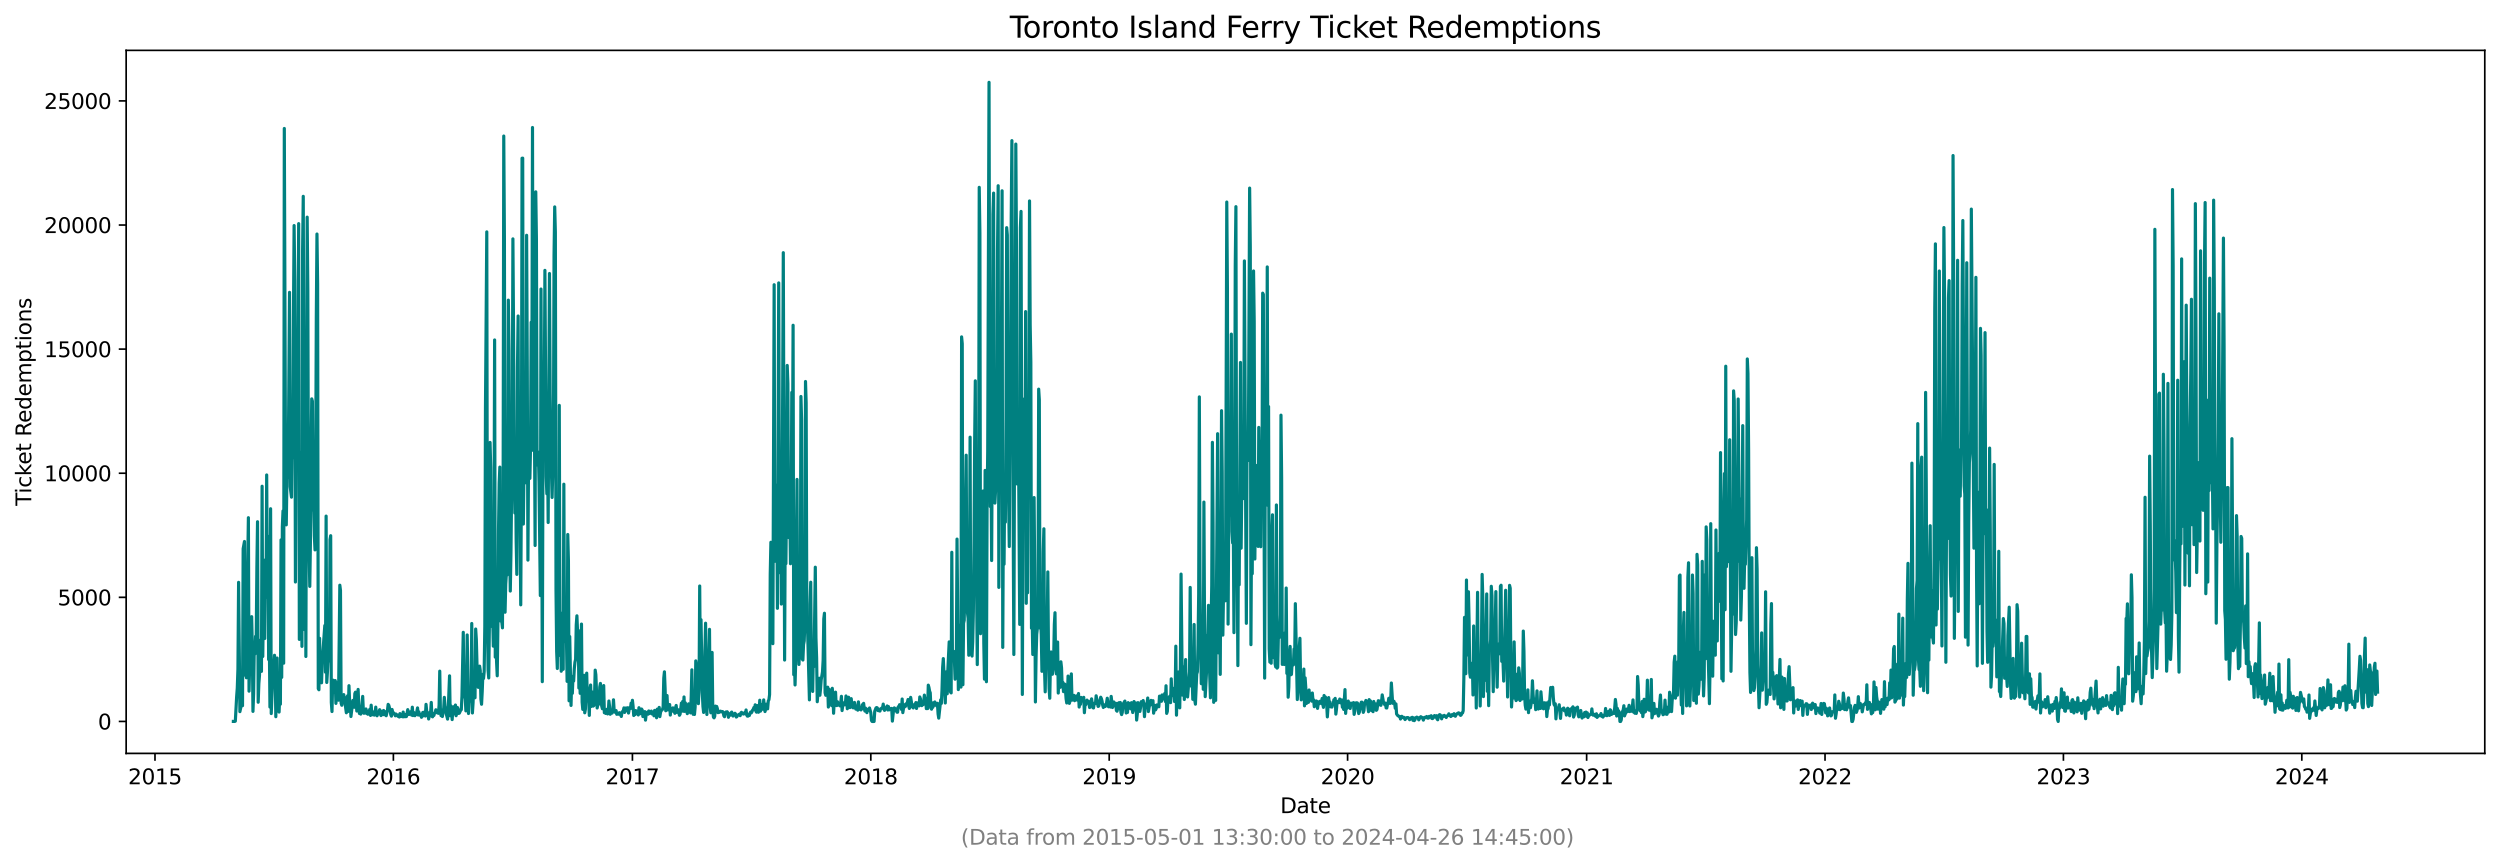 <?xml version="1.0" encoding="utf-8" standalone="no"?>
<!DOCTYPE svg PUBLIC "-//W3C//DTD SVG 1.1//EN"
  "http://www.w3.org/Graphics/SVG/1.1/DTD/svg11.dtd">
<svg xmlns:xlink="http://www.w3.org/1999/xlink" width="1182.891pt" height="408.957pt" viewBox="0 0 1182.891 408.957" xmlns="http://www.w3.org/2000/svg" version="1.1">
 <defs>
  <style type="text/css">*{stroke-linejoin: round; stroke-linecap: butt}</style>
 </defs>
 <g id="figure_1">
  <g id="patch_1">
   <path d="M 0 408.957 
L 1182.891 408.957 
L 1182.891 0 
L 0 0 
z
" style="fill: #ffffff"/>
  </g>
  <g id="axes_1">
   <g id="patch_2">
    <path d="M 59.691 356.478 
L 1175.691 356.478 
L 1175.691 23.838 
L 59.691 23.838 
z
" style="fill: #ffffff"/>
   </g>
   <g id="matplotlib.axis_1">
    <g id="xtick_1">
     <g id="line2d_1">
      <defs>
       <path id="m411e6581e0" d="M 0 0 
L 0 3.5 
" style="stroke: #000000; stroke-width: 0.8"/>
      </defs>
      <g>
       <use xlink:href="#m411e6581e0" x="73.334" y="356.478" style="stroke: #000000; stroke-width: 0.8"/>
      </g>
     </g>
     <g id="text_1">
      <!-- 2015 -->
      <g transform="translate(60.609 371.076) scale(0.1 -0.1)">
       <defs>
        <path id="DejaVuSans-32" d="M 1228 531 
L 3431 531 
L 3431 0 
L 469 0 
L 469 531 
Q 828 903 1448 1529 
Q 2069 2156 2228 2338 
Q 2531 2678 2651 2914 
Q 2772 3150 2772 3378 
Q 2772 3750 2511 3984 
Q 2250 4219 1831 4219 
Q 1534 4219 1204 4116 
Q 875 4013 500 3803 
L 500 4441 
Q 881 4594 1212 4672 
Q 1544 4750 1819 4750 
Q 2544 4750 2975 4387 
Q 3406 4025 3406 3419 
Q 3406 3131 3298 2873 
Q 3191 2616 2906 2266 
Q 2828 2175 2409 1742 
Q 1991 1309 1228 531 
z
" transform="scale(0.016)"/>
        <path id="DejaVuSans-30" d="M 2034 4250 
Q 1547 4250 1301 3770 
Q 1056 3291 1056 2328 
Q 1056 1369 1301 889 
Q 1547 409 2034 409 
Q 2525 409 2770 889 
Q 3016 1369 3016 2328 
Q 3016 3291 2770 3770 
Q 2525 4250 2034 4250 
z
M 2034 4750 
Q 2819 4750 3233 4129 
Q 3647 3509 3647 2328 
Q 3647 1150 3233 529 
Q 2819 -91 2034 -91 
Q 1250 -91 836 529 
Q 422 1150 422 2328 
Q 422 3509 836 4129 
Q 1250 4750 2034 4750 
z
" transform="scale(0.016)"/>
        <path id="DejaVuSans-31" d="M 794 531 
L 1825 531 
L 1825 4091 
L 703 3866 
L 703 4441 
L 1819 4666 
L 2450 4666 
L 2450 531 
L 3481 531 
L 3481 0 
L 794 0 
L 794 531 
z
" transform="scale(0.016)"/>
        <path id="DejaVuSans-35" d="M 691 4666 
L 3169 4666 
L 3169 4134 
L 1269 4134 
L 1269 2991 
Q 1406 3038 1543 3061 
Q 1681 3084 1819 3084 
Q 2600 3084 3056 2656 
Q 3513 2228 3513 1497 
Q 3513 744 3044 326 
Q 2575 -91 1722 -91 
Q 1428 -91 1123 -41 
Q 819 9 494 109 
L 494 744 
Q 775 591 1075 516 
Q 1375 441 1709 441 
Q 2250 441 2565 725 
Q 2881 1009 2881 1497 
Q 2881 1984 2565 2268 
Q 2250 2553 1709 2553 
Q 1456 2553 1204 2497 
Q 953 2441 691 2322 
L 691 4666 
z
" transform="scale(0.016)"/>
       </defs>
       <use xlink:href="#DejaVuSans-32"/>
       <use xlink:href="#DejaVuSans-30" x="63.623"/>
       <use xlink:href="#DejaVuSans-31" x="127.246"/>
       <use xlink:href="#DejaVuSans-35" x="190.869"/>
      </g>
     </g>
    </g>
    <g id="xtick_2">
     <g id="line2d_2">
      <g>
       <use xlink:href="#m411e6581e0" x="186.13" y="356.478" style="stroke: #000000; stroke-width: 0.8"/>
      </g>
     </g>
     <g id="text_2">
      <!-- 2016 -->
      <g transform="translate(173.405 371.076) scale(0.1 -0.1)">
       <defs>
        <path id="DejaVuSans-36" d="M 2113 2584 
Q 1688 2584 1439 2293 
Q 1191 2003 1191 1497 
Q 1191 994 1439 701 
Q 1688 409 2113 409 
Q 2538 409 2786 701 
Q 3034 994 3034 1497 
Q 3034 2003 2786 2293 
Q 2538 2584 2113 2584 
z
M 3366 4563 
L 3366 3988 
Q 3128 4100 2886 4159 
Q 2644 4219 2406 4219 
Q 1781 4219 1451 3797 
Q 1122 3375 1075 2522 
Q 1259 2794 1537 2939 
Q 1816 3084 2150 3084 
Q 2853 3084 3261 2657 
Q 3669 2231 3669 1497 
Q 3669 778 3244 343 
Q 2819 -91 2113 -91 
Q 1303 -91 875 529 
Q 447 1150 447 2328 
Q 447 3434 972 4092 
Q 1497 4750 2381 4750 
Q 2619 4750 2861 4703 
Q 3103 4656 3366 4563 
z
" transform="scale(0.016)"/>
       </defs>
       <use xlink:href="#DejaVuSans-32"/>
       <use xlink:href="#DejaVuSans-30" x="63.623"/>
       <use xlink:href="#DejaVuSans-31" x="127.246"/>
       <use xlink:href="#DejaVuSans-36" x="190.869"/>
      </g>
     </g>
    </g>
    <g id="xtick_3">
     <g id="line2d_3">
      <g>
       <use xlink:href="#m411e6581e0" x="299.235" y="356.478" style="stroke: #000000; stroke-width: 0.8"/>
      </g>
     </g>
     <g id="text_3">
      <!-- 2017 -->
      <g transform="translate(286.51 371.076) scale(0.1 -0.1)">
       <defs>
        <path id="DejaVuSans-37" d="M 525 4666 
L 3525 4666 
L 3525 4397 
L 1831 0 
L 1172 0 
L 2766 4134 
L 525 4134 
L 525 4666 
z
" transform="scale(0.016)"/>
       </defs>
       <use xlink:href="#DejaVuSans-32"/>
       <use xlink:href="#DejaVuSans-30" x="63.623"/>
       <use xlink:href="#DejaVuSans-31" x="127.246"/>
       <use xlink:href="#DejaVuSans-37" x="190.869"/>
      </g>
     </g>
    </g>
    <g id="xtick_4">
     <g id="line2d_4">
      <g>
       <use xlink:href="#m411e6581e0" x="412.031" y="356.478" style="stroke: #000000; stroke-width: 0.8"/>
      </g>
     </g>
     <g id="text_4">
      <!-- 2018 -->
      <g transform="translate(399.306 371.076) scale(0.1 -0.1)">
       <defs>
        <path id="DejaVuSans-38" d="M 2034 2216 
Q 1584 2216 1326 1975 
Q 1069 1734 1069 1313 
Q 1069 891 1326 650 
Q 1584 409 2034 409 
Q 2484 409 2743 651 
Q 3003 894 3003 1313 
Q 3003 1734 2745 1975 
Q 2488 2216 2034 2216 
z
M 1403 2484 
Q 997 2584 770 2862 
Q 544 3141 544 3541 
Q 544 4100 942 4425 
Q 1341 4750 2034 4750 
Q 2731 4750 3128 4425 
Q 3525 4100 3525 3541 
Q 3525 3141 3298 2862 
Q 3072 2584 2669 2484 
Q 3125 2378 3379 2068 
Q 3634 1759 3634 1313 
Q 3634 634 3220 271 
Q 2806 -91 2034 -91 
Q 1263 -91 848 271 
Q 434 634 434 1313 
Q 434 1759 690 2068 
Q 947 2378 1403 2484 
z
M 1172 3481 
Q 1172 3119 1398 2916 
Q 1625 2713 2034 2713 
Q 2441 2713 2670 2916 
Q 2900 3119 2900 3481 
Q 2900 3844 2670 4047 
Q 2441 4250 2034 4250 
Q 1625 4250 1398 4047 
Q 1172 3844 1172 3481 
z
" transform="scale(0.016)"/>
       </defs>
       <use xlink:href="#DejaVuSans-32"/>
       <use xlink:href="#DejaVuSans-30" x="63.623"/>
       <use xlink:href="#DejaVuSans-31" x="127.246"/>
       <use xlink:href="#DejaVuSans-38" x="190.869"/>
      </g>
     </g>
    </g>
    <g id="xtick_5">
     <g id="line2d_5">
      <g>
       <use xlink:href="#m411e6581e0" x="524.827" y="356.478" style="stroke: #000000; stroke-width: 0.8"/>
      </g>
     </g>
     <g id="text_5">
      <!-- 2019 -->
      <g transform="translate(512.102 371.076) scale(0.1 -0.1)">
       <defs>
        <path id="DejaVuSans-39" d="M 703 97 
L 703 672 
Q 941 559 1184 500 
Q 1428 441 1663 441 
Q 2288 441 2617 861 
Q 2947 1281 2994 2138 
Q 2813 1869 2534 1725 
Q 2256 1581 1919 1581 
Q 1219 1581 811 2004 
Q 403 2428 403 3163 
Q 403 3881 828 4315 
Q 1253 4750 1959 4750 
Q 2769 4750 3195 4129 
Q 3622 3509 3622 2328 
Q 3622 1225 3098 567 
Q 2575 -91 1691 -91 
Q 1453 -91 1209 -44 
Q 966 3 703 97 
z
M 1959 2075 
Q 2384 2075 2632 2365 
Q 2881 2656 2881 3163 
Q 2881 3666 2632 3958 
Q 2384 4250 1959 4250 
Q 1534 4250 1286 3958 
Q 1038 3666 1038 3163 
Q 1038 2656 1286 2365 
Q 1534 2075 1959 2075 
z
" transform="scale(0.016)"/>
       </defs>
       <use xlink:href="#DejaVuSans-32"/>
       <use xlink:href="#DejaVuSans-30" x="63.623"/>
       <use xlink:href="#DejaVuSans-31" x="127.246"/>
       <use xlink:href="#DejaVuSans-39" x="190.869"/>
      </g>
     </g>
    </g>
    <g id="xtick_6">
     <g id="line2d_6">
      <g>
       <use xlink:href="#m411e6581e0" x="637.623" y="356.478" style="stroke: #000000; stroke-width: 0.8"/>
      </g>
     </g>
     <g id="text_6">
      <!-- 2020 -->
      <g transform="translate(624.898 371.076) scale(0.1 -0.1)">
       <use xlink:href="#DejaVuSans-32"/>
       <use xlink:href="#DejaVuSans-30" x="63.623"/>
       <use xlink:href="#DejaVuSans-32" x="127.246"/>
       <use xlink:href="#DejaVuSans-30" x="190.869"/>
      </g>
     </g>
    </g>
    <g id="xtick_7">
     <g id="line2d_7">
      <g>
       <use xlink:href="#m411e6581e0" x="750.728" y="356.478" style="stroke: #000000; stroke-width: 0.8"/>
      </g>
     </g>
     <g id="text_7">
      <!-- 2021 -->
      <g transform="translate(738.003 371.076) scale(0.1 -0.1)">
       <use xlink:href="#DejaVuSans-32"/>
       <use xlink:href="#DejaVuSans-30" x="63.623"/>
       <use xlink:href="#DejaVuSans-32" x="127.246"/>
       <use xlink:href="#DejaVuSans-31" x="190.869"/>
      </g>
     </g>
    </g>
    <g id="xtick_8">
     <g id="line2d_8">
      <g>
       <use xlink:href="#m411e6581e0" x="863.524" y="356.478" style="stroke: #000000; stroke-width: 0.8"/>
      </g>
     </g>
     <g id="text_8">
      <!-- 2022 -->
      <g transform="translate(850.799 371.076) scale(0.1 -0.1)">
       <use xlink:href="#DejaVuSans-32"/>
       <use xlink:href="#DejaVuSans-30" x="63.623"/>
       <use xlink:href="#DejaVuSans-32" x="127.246"/>
       <use xlink:href="#DejaVuSans-32" x="190.869"/>
      </g>
     </g>
    </g>
    <g id="xtick_9">
     <g id="line2d_9">
      <g>
       <use xlink:href="#m411e6581e0" x="976.32" y="356.478" style="stroke: #000000; stroke-width: 0.8"/>
      </g>
     </g>
     <g id="text_9">
      <!-- 2023 -->
      <g transform="translate(963.595 371.076) scale(0.1 -0.1)">
       <defs>
        <path id="DejaVuSans-33" d="M 2597 2516 
Q 3050 2419 3304 2112 
Q 3559 1806 3559 1356 
Q 3559 666 3084 287 
Q 2609 -91 1734 -91 
Q 1441 -91 1130 -33 
Q 819 25 488 141 
L 488 750 
Q 750 597 1062 519 
Q 1375 441 1716 441 
Q 2309 441 2620 675 
Q 2931 909 2931 1356 
Q 2931 1769 2642 2001 
Q 2353 2234 1838 2234 
L 1294 2234 
L 1294 2753 
L 1863 2753 
Q 2328 2753 2575 2939 
Q 2822 3125 2822 3475 
Q 2822 3834 2567 4026 
Q 2313 4219 1838 4219 
Q 1578 4219 1281 4162 
Q 984 4106 628 3988 
L 628 4550 
Q 988 4650 1302 4700 
Q 1616 4750 1894 4750 
Q 2613 4750 3031 4423 
Q 3450 4097 3450 3541 
Q 3450 3153 3228 2886 
Q 3006 2619 2597 2516 
z
" transform="scale(0.016)"/>
       </defs>
       <use xlink:href="#DejaVuSans-32"/>
       <use xlink:href="#DejaVuSans-30" x="63.623"/>
       <use xlink:href="#DejaVuSans-32" x="127.246"/>
       <use xlink:href="#DejaVuSans-33" x="190.869"/>
      </g>
     </g>
    </g>
    <g id="xtick_10">
     <g id="line2d_10">
      <g>
       <use xlink:href="#m411e6581e0" x="1089.116" y="356.478" style="stroke: #000000; stroke-width: 0.8"/>
      </g>
     </g>
     <g id="text_10">
      <!-- 2024 -->
      <g transform="translate(1076.391 371.076) scale(0.1 -0.1)">
       <defs>
        <path id="DejaVuSans-34" d="M 2419 4116 
L 825 1625 
L 2419 1625 
L 2419 4116 
z
M 2253 4666 
L 3047 4666 
L 3047 1625 
L 3713 1625 
L 3713 1100 
L 3047 1100 
L 3047 0 
L 2419 0 
L 2419 1100 
L 313 1100 
L 313 1709 
L 2253 4666 
z
" transform="scale(0.016)"/>
       </defs>
       <use xlink:href="#DejaVuSans-32"/>
       <use xlink:href="#DejaVuSans-30" x="63.623"/>
       <use xlink:href="#DejaVuSans-32" x="127.246"/>
       <use xlink:href="#DejaVuSans-34" x="190.869"/>
      </g>
     </g>
    </g>
    <g id="text_11">
     <!-- Date -->
     <g transform="translate(605.74 384.754) scale(0.1 -0.1)">
      <defs>
       <path id="DejaVuSans-44" d="M 1259 4147 
L 1259 519 
L 2022 519 
Q 2988 519 3436 956 
Q 3884 1394 3884 2338 
Q 3884 3275 3436 3711 
Q 2988 4147 2022 4147 
L 1259 4147 
z
M 628 4666 
L 1925 4666 
Q 3281 4666 3915 4102 
Q 4550 3538 4550 2338 
Q 4550 1131 3912 565 
Q 3275 0 1925 0 
L 628 0 
L 628 4666 
z
" transform="scale(0.016)"/>
       <path id="DejaVuSans-61" d="M 2194 1759 
Q 1497 1759 1228 1600 
Q 959 1441 959 1056 
Q 959 750 1161 570 
Q 1363 391 1709 391 
Q 2188 391 2477 730 
Q 2766 1069 2766 1631 
L 2766 1759 
L 2194 1759 
z
M 3341 1997 
L 3341 0 
L 2766 0 
L 2766 531 
Q 2569 213 2275 61 
Q 1981 -91 1556 -91 
Q 1019 -91 701 211 
Q 384 513 384 1019 
Q 384 1609 779 1909 
Q 1175 2209 1959 2209 
L 2766 2209 
L 2766 2266 
Q 2766 2663 2505 2880 
Q 2244 3097 1772 3097 
Q 1472 3097 1187 3025 
Q 903 2953 641 2809 
L 641 3341 
Q 956 3463 1253 3523 
Q 1550 3584 1831 3584 
Q 2591 3584 2966 3190 
Q 3341 2797 3341 1997 
z
" transform="scale(0.016)"/>
       <path id="DejaVuSans-74" d="M 1172 4494 
L 1172 3500 
L 2356 3500 
L 2356 3053 
L 1172 3053 
L 1172 1153 
Q 1172 725 1289 603 
Q 1406 481 1766 481 
L 2356 481 
L 2356 0 
L 1766 0 
Q 1100 0 847 248 
Q 594 497 594 1153 
L 594 3053 
L 172 3053 
L 172 3500 
L 594 3500 
L 594 4494 
L 1172 4494 
z
" transform="scale(0.016)"/>
       <path id="DejaVuSans-65" d="M 3597 1894 
L 3597 1613 
L 953 1613 
Q 991 1019 1311 708 
Q 1631 397 2203 397 
Q 2534 397 2845 478 
Q 3156 559 3463 722 
L 3463 178 
Q 3153 47 2828 -22 
Q 2503 -91 2169 -91 
Q 1331 -91 842 396 
Q 353 884 353 1716 
Q 353 2575 817 3079 
Q 1281 3584 2069 3584 
Q 2775 3584 3186 3129 
Q 3597 2675 3597 1894 
z
M 3022 2063 
Q 3016 2534 2758 2815 
Q 2500 3097 2075 3097 
Q 1594 3097 1305 2825 
Q 1016 2553 972 2059 
L 3022 2063 
z
" transform="scale(0.016)"/>
      </defs>
      <use xlink:href="#DejaVuSans-44"/>
      <use xlink:href="#DejaVuSans-61" x="77.002"/>
      <use xlink:href="#DejaVuSans-74" x="138.281"/>
      <use xlink:href="#DejaVuSans-65" x="177.49"/>
     </g>
    </g>
   </g>
   <g id="matplotlib.axis_2">
    <g id="ytick_1">
     <g id="line2d_11">
      <defs>
       <path id="mc53a01d706" d="M 0 0 
L -3.5 0 
" style="stroke: #000000; stroke-width: 0.8"/>
      </defs>
      <g>
       <use xlink:href="#mc53a01d706" x="59.691" y="341.358" style="stroke: #000000; stroke-width: 0.8"/>
      </g>
     </g>
     <g id="text_12">
      <!-- 0 -->
      <g transform="translate(46.328 345.157) scale(0.1 -0.1)">
       <use xlink:href="#DejaVuSans-30"/>
      </g>
     </g>
    </g>
    <g id="ytick_2">
     <g id="line2d_12">
      <g>
       <use xlink:href="#mc53a01d706" x="59.691" y="282.635" style="stroke: #000000; stroke-width: 0.8"/>
      </g>
     </g>
     <g id="text_13">
      <!-- 5000 -->
      <g transform="translate(27.241 286.434) scale(0.1 -0.1)">
       <use xlink:href="#DejaVuSans-35"/>
       <use xlink:href="#DejaVuSans-30" x="63.623"/>
       <use xlink:href="#DejaVuSans-30" x="127.246"/>
       <use xlink:href="#DejaVuSans-30" x="190.869"/>
      </g>
     </g>
    </g>
    <g id="ytick_3">
     <g id="line2d_13">
      <g>
       <use xlink:href="#mc53a01d706" x="59.691" y="223.912" style="stroke: #000000; stroke-width: 0.8"/>
      </g>
     </g>
     <g id="text_14">
      <!-- 10000 -->
      <g transform="translate(20.878 227.711) scale(0.1 -0.1)">
       <use xlink:href="#DejaVuSans-31"/>
       <use xlink:href="#DejaVuSans-30" x="63.623"/>
       <use xlink:href="#DejaVuSans-30" x="127.246"/>
       <use xlink:href="#DejaVuSans-30" x="190.869"/>
       <use xlink:href="#DejaVuSans-30" x="254.492"/>
      </g>
     </g>
    </g>
    <g id="ytick_4">
     <g id="line2d_14">
      <g>
       <use xlink:href="#mc53a01d706" x="59.691" y="165.189" style="stroke: #000000; stroke-width: 0.8"/>
      </g>
     </g>
     <g id="text_15">
      <!-- 15000 -->
      <g transform="translate(20.878 168.988) scale(0.1 -0.1)">
       <use xlink:href="#DejaVuSans-31"/>
       <use xlink:href="#DejaVuSans-35" x="63.623"/>
       <use xlink:href="#DejaVuSans-30" x="127.246"/>
       <use xlink:href="#DejaVuSans-30" x="190.869"/>
       <use xlink:href="#DejaVuSans-30" x="254.492"/>
      </g>
     </g>
    </g>
    <g id="ytick_5">
     <g id="line2d_15">
      <g>
       <use xlink:href="#mc53a01d706" x="59.691" y="106.466" style="stroke: #000000; stroke-width: 0.8"/>
      </g>
     </g>
     <g id="text_16">
      <!-- 20000 -->
      <g transform="translate(20.878 110.265) scale(0.1 -0.1)">
       <use xlink:href="#DejaVuSans-32"/>
       <use xlink:href="#DejaVuSans-30" x="63.623"/>
       <use xlink:href="#DejaVuSans-30" x="127.246"/>
       <use xlink:href="#DejaVuSans-30" x="190.869"/>
       <use xlink:href="#DejaVuSans-30" x="254.492"/>
      </g>
     </g>
    </g>
    <g id="ytick_6">
     <g id="line2d_16">
      <g>
       <use xlink:href="#mc53a01d706" x="59.691" y="47.743" style="stroke: #000000; stroke-width: 0.8"/>
      </g>
     </g>
     <g id="text_17">
      <!-- 25000 -->
      <g transform="translate(20.878 51.542) scale(0.1 -0.1)">
       <use xlink:href="#DejaVuSans-32"/>
       <use xlink:href="#DejaVuSans-35" x="63.623"/>
       <use xlink:href="#DejaVuSans-30" x="127.246"/>
       <use xlink:href="#DejaVuSans-30" x="190.869"/>
       <use xlink:href="#DejaVuSans-30" x="254.492"/>
      </g>
     </g>
    </g>
    <g id="text_18">
     <!-- Ticket Redemptions -->
     <g transform="translate(14.798 239.337) rotate(-90) scale(0.1 -0.1)">
      <defs>
       <path id="DejaVuSans-54" d="M -19 4666 
L 3928 4666 
L 3928 4134 
L 2272 4134 
L 2272 0 
L 1638 0 
L 1638 4134 
L -19 4134 
L -19 4666 
z
" transform="scale(0.016)"/>
       <path id="DejaVuSans-69" d="M 603 3500 
L 1178 3500 
L 1178 0 
L 603 0 
L 603 3500 
z
M 603 4863 
L 1178 4863 
L 1178 4134 
L 603 4134 
L 603 4863 
z
" transform="scale(0.016)"/>
       <path id="DejaVuSans-63" d="M 3122 3366 
L 3122 2828 
Q 2878 2963 2633 3030 
Q 2388 3097 2138 3097 
Q 1578 3097 1268 2742 
Q 959 2388 959 1747 
Q 959 1106 1268 751 
Q 1578 397 2138 397 
Q 2388 397 2633 464 
Q 2878 531 3122 666 
L 3122 134 
Q 2881 22 2623 -34 
Q 2366 -91 2075 -91 
Q 1284 -91 818 406 
Q 353 903 353 1747 
Q 353 2603 823 3093 
Q 1294 3584 2113 3584 
Q 2378 3584 2631 3529 
Q 2884 3475 3122 3366 
z
" transform="scale(0.016)"/>
       <path id="DejaVuSans-6b" d="M 581 4863 
L 1159 4863 
L 1159 1991 
L 2875 3500 
L 3609 3500 
L 1753 1863 
L 3688 0 
L 2938 0 
L 1159 1709 
L 1159 0 
L 581 0 
L 581 4863 
z
" transform="scale(0.016)"/>
       <path id="DejaVuSans-20" transform="scale(0.016)"/>
       <path id="DejaVuSans-52" d="M 2841 2188 
Q 3044 2119 3236 1894 
Q 3428 1669 3622 1275 
L 4263 0 
L 3584 0 
L 2988 1197 
Q 2756 1666 2539 1819 
Q 2322 1972 1947 1972 
L 1259 1972 
L 1259 0 
L 628 0 
L 628 4666 
L 2053 4666 
Q 2853 4666 3247 4331 
Q 3641 3997 3641 3322 
Q 3641 2881 3436 2590 
Q 3231 2300 2841 2188 
z
M 1259 4147 
L 1259 2491 
L 2053 2491 
Q 2509 2491 2742 2702 
Q 2975 2913 2975 3322 
Q 2975 3731 2742 3939 
Q 2509 4147 2053 4147 
L 1259 4147 
z
" transform="scale(0.016)"/>
       <path id="DejaVuSans-64" d="M 2906 2969 
L 2906 4863 
L 3481 4863 
L 3481 0 
L 2906 0 
L 2906 525 
Q 2725 213 2448 61 
Q 2172 -91 1784 -91 
Q 1150 -91 751 415 
Q 353 922 353 1747 
Q 353 2572 751 3078 
Q 1150 3584 1784 3584 
Q 2172 3584 2448 3432 
Q 2725 3281 2906 2969 
z
M 947 1747 
Q 947 1113 1208 752 
Q 1469 391 1925 391 
Q 2381 391 2643 752 
Q 2906 1113 2906 1747 
Q 2906 2381 2643 2742 
Q 2381 3103 1925 3103 
Q 1469 3103 1208 2742 
Q 947 2381 947 1747 
z
" transform="scale(0.016)"/>
       <path id="DejaVuSans-6d" d="M 3328 2828 
Q 3544 3216 3844 3400 
Q 4144 3584 4550 3584 
Q 5097 3584 5394 3201 
Q 5691 2819 5691 2113 
L 5691 0 
L 5113 0 
L 5113 2094 
Q 5113 2597 4934 2840 
Q 4756 3084 4391 3084 
Q 3944 3084 3684 2787 
Q 3425 2491 3425 1978 
L 3425 0 
L 2847 0 
L 2847 2094 
Q 2847 2600 2669 2842 
Q 2491 3084 2119 3084 
Q 1678 3084 1418 2786 
Q 1159 2488 1159 1978 
L 1159 0 
L 581 0 
L 581 3500 
L 1159 3500 
L 1159 2956 
Q 1356 3278 1631 3431 
Q 1906 3584 2284 3584 
Q 2666 3584 2933 3390 
Q 3200 3197 3328 2828 
z
" transform="scale(0.016)"/>
       <path id="DejaVuSans-70" d="M 1159 525 
L 1159 -1331 
L 581 -1331 
L 581 3500 
L 1159 3500 
L 1159 2969 
Q 1341 3281 1617 3432 
Q 1894 3584 2278 3584 
Q 2916 3584 3314 3078 
Q 3713 2572 3713 1747 
Q 3713 922 3314 415 
Q 2916 -91 2278 -91 
Q 1894 -91 1617 61 
Q 1341 213 1159 525 
z
M 3116 1747 
Q 3116 2381 2855 2742 
Q 2594 3103 2138 3103 
Q 1681 3103 1420 2742 
Q 1159 2381 1159 1747 
Q 1159 1113 1420 752 
Q 1681 391 2138 391 
Q 2594 391 2855 752 
Q 3116 1113 3116 1747 
z
" transform="scale(0.016)"/>
       <path id="DejaVuSans-6f" d="M 1959 3097 
Q 1497 3097 1228 2736 
Q 959 2375 959 1747 
Q 959 1119 1226 758 
Q 1494 397 1959 397 
Q 2419 397 2687 759 
Q 2956 1122 2956 1747 
Q 2956 2369 2687 2733 
Q 2419 3097 1959 3097 
z
M 1959 3584 
Q 2709 3584 3137 3096 
Q 3566 2609 3566 1747 
Q 3566 888 3137 398 
Q 2709 -91 1959 -91 
Q 1206 -91 779 398 
Q 353 888 353 1747 
Q 353 2609 779 3096 
Q 1206 3584 1959 3584 
z
" transform="scale(0.016)"/>
       <path id="DejaVuSans-6e" d="M 3513 2113 
L 3513 0 
L 2938 0 
L 2938 2094 
Q 2938 2591 2744 2837 
Q 2550 3084 2163 3084 
Q 1697 3084 1428 2787 
Q 1159 2491 1159 1978 
L 1159 0 
L 581 0 
L 581 3500 
L 1159 3500 
L 1159 2956 
Q 1366 3272 1645 3428 
Q 1925 3584 2291 3584 
Q 2894 3584 3203 3211 
Q 3513 2838 3513 2113 
z
" transform="scale(0.016)"/>
       <path id="DejaVuSans-73" d="M 2834 3397 
L 2834 2853 
Q 2591 2978 2328 3040 
Q 2066 3103 1784 3103 
Q 1356 3103 1142 2972 
Q 928 2841 928 2578 
Q 928 2378 1081 2264 
Q 1234 2150 1697 2047 
L 1894 2003 
Q 2506 1872 2764 1633 
Q 3022 1394 3022 966 
Q 3022 478 2636 193 
Q 2250 -91 1575 -91 
Q 1294 -91 989 -36 
Q 684 19 347 128 
L 347 722 
Q 666 556 975 473 
Q 1284 391 1588 391 
Q 1994 391 2212 530 
Q 2431 669 2431 922 
Q 2431 1156 2273 1281 
Q 2116 1406 1581 1522 
L 1381 1569 
Q 847 1681 609 1914 
Q 372 2147 372 2553 
Q 372 3047 722 3315 
Q 1072 3584 1716 3584 
Q 2034 3584 2315 3537 
Q 2597 3491 2834 3397 
z
" transform="scale(0.016)"/>
      </defs>
      <use xlink:href="#DejaVuSans-54"/>
      <use xlink:href="#DejaVuSans-69" x="57.959"/>
      <use xlink:href="#DejaVuSans-63" x="85.742"/>
      <use xlink:href="#DejaVuSans-6b" x="140.723"/>
      <use xlink:href="#DejaVuSans-65" x="195.008"/>
      <use xlink:href="#DejaVuSans-74" x="256.531"/>
      <use xlink:href="#DejaVuSans-20" x="295.74"/>
      <use xlink:href="#DejaVuSans-52" x="327.527"/>
      <use xlink:href="#DejaVuSans-65" x="392.51"/>
      <use xlink:href="#DejaVuSans-64" x="454.033"/>
      <use xlink:href="#DejaVuSans-65" x="517.51"/>
      <use xlink:href="#DejaVuSans-6d" x="579.033"/>
      <use xlink:href="#DejaVuSans-70" x="676.445"/>
      <use xlink:href="#DejaVuSans-74" x="739.922"/>
      <use xlink:href="#DejaVuSans-69" x="779.131"/>
      <use xlink:href="#DejaVuSans-6f" x="806.914"/>
      <use xlink:href="#DejaVuSans-6e" x="868.096"/>
      <use xlink:href="#DejaVuSans-73" x="931.475"/>
     </g>
    </g>
   </g>
   <g id="line2d_17">
    <path d="M 110.418 341.346 
L 111.036 341.358 
L 111.345 341.217 
L 111.963 329.742 
L 112.272 325.585 
L 112.581 316.6 
L 112.89 275.541 
L 113.508 336.719 
L 114.126 333.806 
L 114.435 320.523 
L 114.744 333.9 
L 115.053 259.639 
L 115.671 256.209 
L 115.98 319.489 
L 116.289 308.755 
L 116.598 320.687 
L 116.908 319.266 
L 117.217 266.181 
L 117.526 244.958 
L 117.835 327.018 
L 118.144 313.817 
L 118.453 319.067 
L 118.762 308.778 
L 119.071 291.784 
L 119.38 305.49 
L 119.689 336.59 
L 119.998 328.251 
L 120.307 305.83 
L 120.616 309.424 
L 120.925 301.05 
L 121.234 302.53 
L 121.543 268.541 
L 121.852 246.861 
L 122.161 332.256 
L 122.47 323.447 
L 122.779 319.536 
L 123.088 304.55 
L 123.397 302.812 
L 123.706 317.669 
L 124.015 230.078 
L 124.324 310.61 
L 124.633 285.442 
L 124.942 288.39 
L 125.251 302.107 
L 125.56 264.853 
L 125.869 282.705 
L 126.178 224.734 
L 126.487 273.932 
L 126.796 253.731 
L 127.106 312.067 
L 127.415 301.99 
L 127.724 334.546 
L 128.033 240.718 
L 128.342 337.623 
L 128.96 322.085 
L 129.269 316.483 
L 129.578 315.062 
L 129.887 310.047 
L 130.196 317.328 
L 130.505 339.103 
L 131.123 311.362 
L 131.432 330.882 
L 131.741 332.89 
L 132.05 336.907 
L 132.359 329.437 
L 132.668 333.195 
L 132.977 255.446 
L 133.286 320.499 
L 133.595 249.139 
L 133.904 241.752 
L 134.213 313.793 
L 134.522 60.791 
L 135.14 232.474 
L 135.449 248.329 
L 135.758 226.613 
L 136.067 225.133 
L 136.376 221.023 
L 136.994 138.329 
L 137.304 230.266 
L 137.922 235.234 
L 138.231 205.038 
L 138.54 216.677 
L 138.849 149.639 
L 139.158 106.736 
L 139.467 132.75 
L 139.776 275.377 
L 140.085 204.181 
L 140.394 217.264 
L 140.703 208.139 
L 141.321 105.82 
L 141.63 302.53 
L 141.939 275.388 
L 142.248 218.439 
L 142.557 214.011 
L 142.866 305.83 
L 143.175 118.422 
L 143.484 92.901 
L 144.102 297.903 
L 144.411 214.622 
L 144.72 310.61 
L 145.338 102.754 
L 145.647 137.436 
L 145.956 243.079 
L 146.574 277.444 
L 146.883 256.01 
L 147.192 214.622 
L 147.501 188.725 
L 147.811 189.829 
L 148.12 241.4 
L 148.429 236.326 
L 148.738 253.59 
L 149.047 260.179 
L 149.356 224.887 
L 149.665 149.98 
L 149.974 110.741 
L 150.283 134.441 
L 150.592 325.867 
L 150.901 326.36 
L 151.21 302.025 
L 151.519 319.865 
L 151.828 321.204 
L 152.137 323.06 
L 152.446 313.37 
L 153.682 295.977 
L 153.991 318.033 
L 154.3 244.206 
L 154.609 322.907 
L 154.918 318.057 
L 155.227 311.233 
L 155.536 312.818 
L 155.845 312.595 
L 156.154 255.329 
L 156.463 253.473 
L 156.772 332.373 
L 157.081 336.66 
L 157.39 323.471 
L 157.699 321.862 
L 158.009 327.617 
L 158.318 327.335 
L 158.627 322.026 
L 158.936 332.808 
L 159.554 323.001 
L 159.863 325.561 
L 160.172 331.304 
L 160.79 276.892 
L 161.099 279.393 
L 161.408 332.702 
L 161.717 333.7 
L 162.026 331.175 
L 162.335 332.361 
L 162.644 328.662 
L 162.953 331.915 
L 163.262 332.796 
L 163.88 337.247 
L 164.189 329.789 
L 164.498 329.202 
L 164.807 336.59 
L 165.116 324.446 
L 165.425 331.903 
L 165.734 332.267 
L 166.043 339.009 
L 166.97 331.398 
L 167.279 333.583 
L 167.588 334.652 
L 167.897 328.157 
L 168.207 327.487 
L 168.825 336.437 
L 169.134 330.013 
L 169.443 326.207 
L 169.752 333.665 
L 170.061 337.588 
L 170.37 335.697 
L 170.679 337.881 
L 170.988 337.2 
L 171.606 329.508 
L 171.915 335.967 
L 172.224 337.494 
L 172.533 336.578 
L 172.842 336.871 
L 173.151 335.45 
L 173.46 337.623 
L 173.769 336.836 
L 174.078 337.952 
L 174.387 336.366 
L 174.696 336.402 
L 175.005 335.568 
L 175.314 338.516 
L 175.623 333.665 
L 175.932 337.635 
L 176.241 337.318 
L 176.55 338.245 
L 176.859 336.848 
L 177.168 338.351 
L 177.477 337.952 
L 177.786 334.581 
L 178.095 337.541 
L 178.404 338.668 
L 179.023 337.13 
L 179.332 336.86 
L 179.641 335.803 
L 179.95 337.846 
L 180.259 338.563 
L 180.568 336.543 
L 181.186 338.128 
L 181.495 336.167 
L 181.804 338.152 
L 182.113 337.576 
L 182.422 336.754 
L 182.731 338.645 
L 183.349 335.897 
L 183.658 333.278 
L 183.967 333.736 
L 184.585 336.049 
L 184.894 338.152 
L 185.203 338.844 
L 185.512 335.697 
L 185.821 337.012 
L 186.439 337.459 
L 187.057 338.68 
L 187.366 337.858 
L 187.675 338.234 
L 187.984 338.281 
L 188.293 338.938 
L 188.602 338.539 
L 188.912 339.256 
L 189.221 337.647 
L 189.53 339.044 
L 190.148 338.386 
L 190.457 339.15 
L 190.766 336.918 
L 191.075 339.173 
L 191.384 338.856 
L 191.693 338.105 
L 192.002 339.115 
L 192.311 339.009 
L 192.929 335.779 
L 193.238 338.046 
L 193.547 338.058 
L 194.165 336.789 
L 194.783 338.398 
L 195.092 334.616 
L 195.401 338.574 
L 195.71 337.048 
L 196.019 338.093 
L 196.328 338.633 
L 196.637 337.658 
L 196.946 338.046 
L 197.564 334.957 
L 197.873 338.328 
L 198.182 336.813 
L 198.491 338.187 
L 198.8 338.469 
L 199.11 338.046 
L 199.419 339.396 
L 199.728 338.551 
L 200.037 337.095 
L 200.346 338.692 
L 200.964 336.789 
L 201.273 338.786 
L 201.582 333.278 
L 201.891 336.507 
L 202.2 337.282 
L 202.509 337.611 
L 202.818 340.195 
L 203.436 337.001 
L 203.745 337.153 
L 204.054 332.373 
L 204.363 338.927 
L 204.672 339.173 
L 204.981 338.187 
L 205.29 338.527 
L 205.599 337.435 
L 205.908 337.235 
L 206.217 335.838 
L 206.526 337.2 
L 206.835 336.66 
L 207.144 337.341 
L 207.453 337.517 
L 207.762 333.665 
L 208.071 317.563 
L 208.38 336.39 
L 208.689 338.621 
L 208.998 335.92 
L 209.307 339.021 
L 209.926 335.497 
L 210.235 329.966 
L 210.544 334.064 
L 210.853 335.486 
L 211.162 337.787 
L 211.78 340.254 
L 212.089 335.568 
L 212.707 319.783 
L 213.016 338.657 
L 213.325 333.947 
L 213.634 335.791 
L 213.943 340.477 
L 214.252 335.932 
L 214.561 334.417 
L 214.87 337.764 
L 215.179 337.059 
L 215.488 333.595 
L 215.797 338.645 
L 216.106 337.576 
L 216.415 334.734 
L 216.724 335.356 
L 217.033 337.553 
L 217.342 337.423 
L 217.96 336.049 
L 218.269 335.791 
L 218.578 329.402 
L 219.196 299.195 
L 219.505 325.15 
L 219.815 329.907 
L 220.124 329.86 
L 220.433 336.355 
L 220.742 327.358 
L 221.051 300.44 
L 221.669 337.6 
L 222.287 325.831 
L 222.596 331.774 
L 222.905 330.823 
L 223.214 295.014 
L 223.523 337.341 
L 223.832 332.467 
L 224.141 321.838 
L 224.759 330.142 
L 225.068 297.633 
L 225.377 302.53 
L 225.686 314.322 
L 226.304 325.221 
L 226.922 315.191 
L 227.231 317.293 
L 227.54 330.776 
L 227.849 333.219 
L 228.158 327.347 
L 228.467 319.055 
L 228.776 321.028 
L 229.085 317.845 
L 229.394 296.341 
L 229.703 193.07 
L 230.322 109.719 
L 230.631 291.443 
L 230.94 317 
L 231.249 320.77 
L 231.558 295.378 
L 231.867 209.348 
L 232.176 221.258 
L 232.485 286.957 
L 232.794 296.493 
L 233.103 291.197 
L 233.412 305.736 
L 233.721 262.117 
L 234.03 160.855 
L 234.339 310.928 
L 234.648 297.656 
L 234.957 313.206 
L 235.266 319.748 
L 235.575 295.836 
L 235.884 250.408 
L 236.193 228.739 
L 236.502 221.023 
L 236.811 293.816 
L 237.12 291.279 
L 237.738 297.069 
L 238.047 239.591 
L 238.356 64.373 
L 238.665 113.184 
L 238.974 289.67 
L 239.283 276.363 
L 239.592 271.325 
L 239.901 272.065 
L 240.21 235.316 
L 240.52 142.017 
L 240.829 165.412 
L 241.138 257.912 
L 241.447 279.652 
L 241.756 261.682 
L 242.374 204.615 
L 242.683 113.031 
L 242.992 156.991 
L 243.301 219.719 
L 243.61 242.727 
L 243.919 218.075 
L 244.228 255.834 
L 244.537 271.771 
L 244.846 173.527 
L 245.155 149.521 
L 245.464 242.738 
L 245.773 238.076 
L 246.082 248.575 
L 246.391 286.17 
L 246.7 229.502 
L 247.009 74.873 
L 247.318 74.826 
L 247.627 247.953 
L 247.936 220.154 
L 248.245 217.852 
L 248.554 204.662 
L 248.863 228.433 
L 249.172 111.328 
L 249.481 174.749 
L 249.79 265.018 
L 250.099 215.338 
L 250.408 224.229 
L 250.718 226.355 
L 251.027 211.533 
L 251.336 152.469 
L 251.645 189.782 
L 251.954 60.333 
L 252.263 213.095 
L 252.572 188.584 
L 252.881 202.725 
L 253.19 258.089 
L 253.499 90.775 
L 253.808 113.195 
L 254.117 220.048 
L 254.426 214.692 
L 254.735 213.905 
L 255.044 228.128 
L 255.662 281.789 
L 255.971 136.767 
L 256.28 215.139 
L 256.589 322.531 
L 256.898 216.219 
L 257.516 190.71 
L 257.825 127.935 
L 258.443 225.403 
L 258.752 233.636 
L 259.061 212.461 
L 259.37 247.213 
L 259.988 129.415 
L 260.297 186.282 
L 260.606 210.64 
L 261.225 235.363 
L 261.843 211.697 
L 262.152 120.688 
L 262.461 97.904 
L 262.77 109.778 
L 263.079 279.1 
L 263.388 308.285 
L 263.697 316.295 
L 264.006 283.985 
L 264.315 310.141 
L 264.624 191.814 
L 264.933 296.599 
L 265.242 297.633 
L 265.551 317.587 
L 266.169 290.022 
L 266.478 316.694 
L 266.787 229.103 
L 267.096 303.575 
L 267.405 300.181 
L 267.714 299.23 
L 268.023 301.919 
L 268.332 322.39 
L 268.641 252.909 
L 268.95 265.276 
L 269.259 331.586 
L 269.568 301.18 
L 270.186 333.771 
L 270.495 321.216 
L 270.804 328.051 
L 271.113 319.971 
L 271.423 322.238 
L 271.732 316.424 
L 272.041 313.323 
L 272.35 311.961 
L 272.659 295.683 
L 272.968 291.385 
L 273.277 298.819 
L 273.586 298.22 
L 273.895 325.526 
L 274.204 318.244 
L 274.513 328.051 
L 274.822 323.048 
L 275.131 295.284 
L 275.44 332.232 
L 275.749 335.65 
L 276.367 319.525 
L 276.676 337.259 
L 276.985 335.521 
L 277.294 322.296 
L 277.603 318.503 
L 277.912 331.704 
L 278.221 329.449 
L 278.53 330.976 
L 278.839 338.492 
L 279.148 326.055 
L 279.457 324.117 
L 279.766 334.264 
L 280.075 327.358 
L 280.693 334.088 
L 281.002 333.818 
L 281.311 329.625 
L 281.621 317.082 
L 281.93 319.278 
L 282.548 334.98 
L 283.166 332.138 
L 283.475 333.113 
L 283.784 325.068 
L 284.093 323.377 
L 284.402 331.398 
L 284.711 334.111 
L 285.02 335.345 
L 285.329 333.348 
L 285.638 324.375 
L 285.947 337.224 
L 286.256 337.012 
L 286.565 337.553 
L 286.874 336.167 
L 287.183 335.603 
L 287.492 337.799 
L 287.801 337.13 
L 288.11 331.692 
L 288.419 334.335 
L 288.728 337.952 
L 289.037 336.766 
L 289.346 337.4 
L 289.655 337.388 
L 289.964 336.202 
L 290.273 331.117 
L 290.582 335.944 
L 291.2 337.118 
L 291.509 336.214 
L 291.819 337.964 
L 292.128 337.576 
L 292.437 337.928 
L 292.746 337.905 
L 293.055 337.212 
L 293.364 338.046 
L 293.673 338.21 
L 293.982 338.997 
L 294.291 336.989 
L 294.909 336.261 
L 295.218 334.945 
L 295.527 337.095 
L 295.836 336.543 
L 296.145 334.992 
L 296.454 336.073 
L 296.763 334.922 
L 297.072 334.898 
L 297.381 337.388 
L 297.69 335.685 
L 297.999 334.781 
L 298.308 335.215 
L 298.617 332.69 
L 298.926 335.133 
L 299.235 331.351 
L 299.544 334.135 
L 299.853 338.539 
L 300.162 337.494 
L 300.471 338.105 
L 300.78 336.214 
L 301.089 336.449 
L 301.398 337.247 
L 301.707 337.553 
L 302.016 338.292 
L 302.326 334.863 
L 302.635 337.4 
L 302.944 337.682 
L 303.253 335.779 
L 303.562 335.474 
L 303.871 335.944 
L 304.18 339.032 
L 304.489 338.915 
L 304.798 338.316 
L 305.107 336.707 
L 305.416 340.735 
L 305.725 338.081 
L 306.034 337.964 
L 306.343 336.965 
L 306.652 337.928 
L 306.961 336.39 
L 307.27 337.611 
L 307.579 337.423 
L 308.197 336.46 
L 308.506 337.823 
L 308.815 337.74 
L 309.124 337.095 
L 309.433 338.692 
L 309.742 336.131 
L 310.051 336.93 
L 310.36 336.742 
L 310.669 339.608 
L 310.978 335.544 
L 311.287 336.848 
L 311.596 336.719 
L 311.905 334.71 
L 312.214 339.068 
L 312.524 337.142 
L 312.833 336.084 
L 313.142 336.038 
L 313.451 335.673 
L 313.76 334.558 
L 314.069 320.863 
L 314.378 317.88 
L 314.687 325.608 
L 314.996 336.296 
L 315.305 335.767 
L 315.614 329.108 
L 315.923 335.908 
L 316.232 335.204 
L 316.541 335.38 
L 316.85 333.36 
L 317.159 338.339 
L 317.468 335.133 
L 317.777 335.286 
L 318.086 335.955 
L 318.395 334.934 
L 318.704 336.66 
L 319.013 336.19 
L 319.322 337.506 
L 319.631 334.91 
L 319.94 333.794 
L 320.249 337.071 
L 320.558 336.202 
L 320.867 335.814 
L 321.485 338.433 
L 321.794 337.893 
L 322.412 332.679 
L 322.721 336.472 
L 323.031 331.892 
L 323.34 336.531 
L 323.649 329.778 
L 323.958 336.601 
L 324.267 332.549 
L 324.576 335.474 
L 324.885 335.532 
L 325.194 337.67 
L 325.503 336.46 
L 325.812 333.031 
L 326.121 333.336 
L 326.43 336.026 
L 326.739 337.306 
L 327.048 329.836 
L 327.357 316.941 
L 327.666 335.744 
L 327.975 337.987 
L 328.284 332.714 
L 328.593 338.046 
L 328.902 334.558 
L 329.211 312.701 
L 329.52 314.897 
L 329.829 325.127 
L 330.138 330.823 
L 330.447 332.937 
L 330.756 326.595 
L 331.065 277.268 
L 331.374 317.105 
L 331.683 293.205 
L 332.301 327.781 
L 332.61 334.276 
L 332.919 337.095 
L 333.229 330.001 
L 333.538 308.085 
L 333.847 294.873 
L 334.156 323.259 
L 334.465 338.058 
L 334.774 324.457 
L 335.392 311.209 
L 335.701 297.774 
L 336.01 334.37 
L 336.319 337.247 
L 336.628 334.252 
L 336.937 308.708 
L 337.246 335.074 
L 337.555 339.303 
L 337.864 339.643 
L 338.173 338.938 
L 338.482 334.1 
L 338.791 335.063 
L 339.1 334.264 
L 339.409 335.227 
L 339.718 337.2 
L 340.027 336.625 
L 340.336 337.048 
L 340.645 336.543 
L 340.954 336.496 
L 341.263 336.766 
L 341.572 336.848 
L 341.881 336.672 
L 342.19 337.106 
L 342.499 338.692 
L 342.808 339.115 
L 343.117 337.306 
L 343.427 336.895 
L 343.736 337.423 
L 344.045 336.766 
L 344.354 337.224 
L 344.663 339.385 
L 344.972 337.729 
L 345.281 337.846 
L 345.59 338.398 
L 345.899 337.282 
L 346.208 336.918 
L 346.517 337.705 
L 346.826 338.797 
L 347.135 337.987 
L 347.444 338.234 
L 347.753 337.494 
L 348.062 337.858 
L 348.371 339.279 
L 348.68 339.079 
L 348.989 338.433 
L 349.298 338.339 
L 349.607 338.022 
L 349.916 337.94 
L 350.225 338.61 
L 350.534 337.365 
L 350.843 337.036 
L 351.152 337.729 
L 351.461 337.67 
L 351.77 337.846 
L 352.079 337.576 
L 352.388 337.083 
L 352.697 337.799 
L 353.006 335.932 
L 353.315 338.292 
L 353.624 338.844 
L 353.934 338.833 
L 354.243 338.093 
L 354.552 338.551 
L 354.861 337.365 
L 355.17 336.883 
L 355.479 337.306 
L 355.788 336.813 
L 356.097 335.991 
L 356.406 335.603 
L 356.715 334.757 
L 357.024 335.685 
L 357.333 333.489 
L 357.642 336.496 
L 357.951 336.965 
L 358.26 333.841 
L 358.569 336.284 
L 358.878 337.012 
L 359.187 335.756 
L 359.496 331.328 
L 359.805 336.496 
L 360.114 335.838 
L 360.423 333.336 
L 361.041 335.556 
L 361.35 331.163 
L 361.659 334.605 
L 361.968 336.672 
L 362.277 335.568 
L 362.586 333.172 
L 362.895 334.945 
L 363.204 335.392 
L 363.513 331.669 
L 363.822 331.07 
L 364.132 328.65 
L 364.441 271.818 
L 364.75 256.585 
L 365.059 260.672 
L 365.368 268.353 
L 365.677 304.55 
L 366.295 134.723 
L 366.604 265.593 
L 366.913 229.467 
L 367.222 230.841 
L 367.531 233.777 
L 367.84 287.826 
L 368.458 133.866 
L 368.767 236.584 
L 369.076 271.019 
L 369.385 226.766 
L 369.694 285.818 
L 370.003 256.468 
L 370.621 119.561 
L 371.239 312.302 
L 371.548 246.297 
L 371.857 266.686 
L 372.166 234.318 
L 372.475 172.917 
L 372.784 181.619 
L 373.093 254.33 
L 373.402 254.272 
L 373.711 242.633 
L 374.02 266.733 
L 374.33 250.22 
L 374.639 185.671 
L 374.948 220.412 
L 375.257 153.902 
L 375.566 319.219 
L 375.875 311.644 
L 376.184 324.082 
L 376.493 312.677 
L 376.802 259.592 
L 377.111 226.848 
L 377.42 310.458 
L 377.729 298.807 
L 378.038 314.38 
L 378.656 294.485 
L 378.965 187.609 
L 379.274 198.508 
L 379.583 311.832 
L 379.892 312.29 
L 380.201 304.973 
L 380.51 303.258 
L 380.819 294.661 
L 381.128 180.515 
L 381.437 190.686 
L 381.746 292.007 
L 382.055 295.507 
L 382.982 331.14 
L 383.291 285.841 
L 383.6 275.482 
L 383.909 315.508 
L 384.218 307.134 
L 384.527 327.147 
L 384.837 308.696 
L 385.146 315.414 
L 385.764 268.377 
L 386.073 301.872 
L 386.382 311.221 
L 386.691 332.021 
L 387 328.204 
L 387.309 322.12 
L 387.618 320.922 
L 387.927 328.967 
L 388.236 325.925 
L 388.545 321.686 
L 389.163 317.939 
L 389.472 312.372 
L 389.781 292.817 
L 390.09 290.163 
L 390.399 327.793 
L 390.708 328.979 
L 391.017 328.65 
L 391.326 325.831 
L 391.635 325.15 
L 391.944 334.546 
L 392.253 326.09 
L 392.562 330.318 
L 392.871 327.1 
L 393.18 332.655 
L 393.489 333.865 
L 393.798 325.679 
L 394.107 329.143 
L 394.416 337.482 
L 394.725 331.563 
L 395.035 331.692 
L 395.344 327.511 
L 395.653 333.806 
L 395.962 333.83 
L 396.271 332.044 
L 396.58 333.63 
L 396.889 333.524 
L 397.198 332.761 
L 397.507 334.017 
L 397.816 332.303 
L 398.125 329.472 
L 398.434 336.202 
L 398.743 333.841 
L 399.361 332.526 
L 399.67 333.501 
L 399.979 333.395 
L 400.288 329.308 
L 400.597 330.541 
L 400.906 335.345 
L 401.524 329.907 
L 401.833 333.912 
L 402.142 334.804 
L 402.451 334.511 
L 402.76 330.576 
L 403.069 333.266 
L 403.378 334.663 
L 403.687 334.922 
L 403.996 333.888 
L 404.305 332.361 
L 404.923 335.509 
L 405.542 335.403 
L 405.851 336.014 
L 406.16 332.091 
L 406.469 334.898 
L 406.778 334.875 
L 407.087 335.732 
L 407.396 335.897 
L 407.705 335.415 
L 408.014 333.477 
L 408.323 333.254 
L 408.632 332.796 
L 408.941 335.345 
L 409.25 336.449 
L 409.559 335.074 
L 410.177 337.2 
L 410.486 335.732 
L 410.795 335.544 
L 411.104 336.108 
L 411.413 334.98 
L 412.031 337.259 
L 412.34 340.888 
L 412.649 341.358 
L 413.576 341.358 
L 413.885 336.543 
L 414.503 334.945 
L 414.812 334.793 
L 415.121 334.969 
L 415.43 336.214 
L 415.74 336.108 
L 416.049 336.366 
L 416.358 336.437 
L 416.667 335.345 
L 416.976 335.298 
L 417.285 334.945 
L 417.594 334.934 
L 417.903 333.148 
L 418.212 335.568 
L 418.521 336.12 
L 418.83 334.945 
L 419.139 334.804 
L 419.448 334.804 
L 419.757 334.029 
L 420.066 335.932 
L 420.375 334.323 
L 420.684 335.873 
L 420.993 335.709 
L 421.302 335.709 
L 421.611 335.227 
L 421.92 335.215 
L 422.229 341.193 
L 422.847 335.345 
L 423.156 334.934 
L 423.465 336.167 
L 423.774 335.309 
L 424.392 336.977 
L 424.701 336.989 
L 425.01 334.417 
L 425.319 334.628 
L 425.628 333.43 
L 425.938 334.605 
L 426.247 333.677 
L 426.556 335.685 
L 426.865 330.752 
L 427.174 337.177 
L 427.483 335.239 
L 427.792 334.628 
L 428.101 333.43 
L 428.41 334.241 
L 428.719 332.996 
L 429.028 333.289 
L 429.337 332.326 
L 429.646 330.964 
L 429.955 334.041 
L 430.264 335.204 
L 430.573 334.475 
L 430.882 329.977 
L 431.5 333.794 
L 431.809 334.593 
L 432.118 334.957 
L 432.427 333.465 
L 432.736 334.041 
L 433.354 332.432 
L 433.663 335.215 
L 433.972 332.585 
L 434.281 333.877 
L 434.59 333.137 
L 434.899 333.994 
L 435.208 329.778 
L 435.517 330.658 
L 435.826 333.383 
L 436.136 333.865 
L 436.445 332.573 
L 436.754 333.442 
L 437.063 331.821 
L 437.372 328.897 
L 437.681 331.128 
L 437.99 330.705 
L 438.299 335.286 
L 438.608 330.494 
L 438.917 335.274 
L 439.226 324.187 
L 439.535 325.279 
L 439.844 327.006 
L 440.153 327.828 
L 440.462 334.957 
L 440.771 335.556 
L 441.08 332.573 
L 441.389 334.663 
L 441.698 332.514 
L 442.007 333.759 
L 442.316 332.138 
L 443.243 334.053 
L 443.552 332.784 
L 443.861 337.823 
L 444.17 339.784 
L 445.097 331.128 
L 445.406 332.831 
L 445.715 326.56 
L 446.024 315.719 
L 446.333 311.62 
L 447.261 332.62 
L 447.57 319.947 
L 447.879 317.822 
L 448.188 328.263 
L 448.497 316.577 
L 449.115 303.705 
L 449.424 311.879 
L 449.733 327.429 
L 450.042 327.852 
L 450.351 261.318 
L 450.66 312.631 
L 450.969 312.302 
L 451.278 308.226 
L 451.587 312.184 
L 451.896 321.357 
L 452.205 316.377 
L 452.514 309.589 
L 452.823 255.082 
L 453.441 326.278 
L 453.75 295.812 
L 454.368 306.512 
L 454.677 325.103 
L 454.986 159.399 
L 455.295 162.652 
L 455.604 323.976 
L 455.913 294.873 
L 456.222 293.452 
L 456.531 274.132 
L 456.841 237.512 
L 457.15 215.385 
L 457.459 275.4 
L 457.768 289.963 
L 458.077 292.559 
L 458.386 310.035 
L 458.695 284.984 
L 459.004 206.859 
L 459.313 304.95 
L 459.931 310.423 
L 460.24 303.705 
L 460.549 289.411 
L 460.858 257.126 
L 461.167 209.031 
L 461.476 180.198 
L 461.785 273.509 
L 462.094 278.407 
L 462.403 314.451 
L 462.712 270.89 
L 463.021 249.28 
L 463.33 88.649 
L 463.639 110.212 
L 463.948 299.829 
L 464.257 262.07 
L 464.566 264.994 
L 464.875 253.684 
L 465.184 232.309 
L 465.493 304.092 
L 465.802 321.345 
L 466.111 222.596 
L 466.42 250.889 
L 466.729 322.566 
L 467.039 240.143 
L 467.348 213.436 
L 467.966 38.958 
L 468.275 174.479 
L 468.584 239.685 
L 468.893 220.553 
L 469.202 265.218 
L 469.511 199.694 
L 469.82 101.439 
L 470.129 91.374 
L 470.438 235.398 
L 470.747 238.029 
L 471.674 219.907 
L 471.983 118.586 
L 472.292 87.886 
L 472.601 277.925 
L 473.219 166.504 
L 473.528 194.703 
L 473.837 163.04 
L 474.146 90.282 
L 474.455 306.312 
L 474.764 241.529 
L 475.073 266.956 
L 475.382 227.329 
L 475.691 247.049 
L 476 198.602 
L 476.309 107.722 
L 476.618 111.199 
L 476.927 199.73 
L 477.236 236.114 
L 477.546 258.594 
L 477.855 201.867 
L 478.164 196.312 
L 478.473 103.013 
L 478.782 66.546 
L 479.4 247.483 
L 479.709 309.671 
L 480.018 209.125 
L 480.327 182.371 
L 480.636 68.178 
L 480.945 117.106 
L 481.254 228.985 
L 481.563 219.449 
L 481.872 204.369 
L 482.49 295.436 
L 482.799 107.746 
L 483.108 100.03 
L 483.726 328.58 
L 484.035 239.614 
L 484.344 188.866 
L 484.653 190.228 
L 484.962 239.391 
L 485.271 147.431 
L 485.58 285.454 
L 485.889 227.717 
L 486.198 280.474 
L 486.507 212.379 
L 486.816 203.312 
L 487.125 95.085 
L 487.434 153.726 
L 487.744 171.437 
L 488.053 297.233 
L 488.362 291.525 
L 488.671 309.659 
L 488.98 291.76 
L 489.289 235.433 
L 489.598 275.095 
L 489.907 332.127 
L 490.216 310.869 
L 490.525 300.076 
L 490.834 297.257 
L 491.143 283.704 
L 491.452 184.133 
L 491.761 189.113 
L 492.07 297.175 
L 492.379 293.639 
L 492.688 300.451 
L 492.997 317.634 
L 493.306 305.995 
L 493.615 261.095 
L 493.924 250.208 
L 494.233 317.082 
L 494.542 327.347 
L 494.851 310.481 
L 495.16 306.887 
L 495.469 298.666 
L 495.778 270.62 
L 496.087 307.616 
L 496.396 325.691 
L 496.705 330.365 
L 497.014 313.969 
L 497.323 308.473 
L 497.632 315.919 
L 497.942 319.02 
L 498.56 310.728 
L 498.869 295.483 
L 499.178 289.928 
L 499.487 315.79 
L 499.796 318.832 
L 500.105 315.896 
L 500.414 303.775 
L 500.723 327.91 
L 501.032 319.736 
L 501.341 325.373 
L 501.65 323.33 
L 501.959 313.147 
L 502.268 315.966 
L 502.577 325.115 
L 502.886 322.848 
L 503.195 327.241 
L 503.504 323.6 
L 503.813 323.717 
L 504.122 326.419 
L 504.431 330.6 
L 504.74 332.62 
L 505.049 330.952 
L 505.358 319.889 
L 505.667 327.769 
L 505.976 332.796 
L 506.285 331.692 
L 506.594 327.652 
L 506.903 318.855 
L 507.212 331.304 
L 507.521 330.788 
L 508.139 329.014 
L 508.449 331.528 
L 509.067 329.825 
L 509.376 329.261 
L 509.685 331.257 
L 509.994 330.212 
L 510.303 328.145 
L 510.612 334.534 
L 510.921 332.573 
L 511.23 333.254 
L 511.539 330.001 
L 511.848 330.823 
L 512.157 330.846 
L 512.466 331.762 
L 512.775 329.954 
L 513.084 337.212 
L 513.393 333.137 
L 513.702 333.465 
L 514.011 332.596 
L 514.32 331.269 
L 514.629 332.373 
L 514.938 331.809 
L 515.247 332.819 
L 515.556 334.769 
L 515.865 332.608 
L 516.174 332.056 
L 516.483 330.67 
L 517.101 334.851 
L 517.41 334.969 
L 517.719 332.819 
L 518.028 332.996 
L 518.337 332.843 
L 518.647 329.226 
L 519.265 332.749 
L 519.574 334.241 
L 519.883 334.076 
L 520.81 329.895 
L 521.119 330.541 
L 521.428 331.657 
L 521.737 333.618 
L 522.046 334.746 
L 522.355 333.794 
L 522.664 333.501 
L 522.973 334.288 
L 523.282 333.653 
L 523.591 332.502 
L 523.9 330.377 
L 524.518 334.417 
L 524.827 332.996 
L 525.136 334.135 
L 525.445 334.546 
L 525.754 329.508 
L 526.372 334.757 
L 526.681 334.135 
L 526.99 332.127 
L 527.299 332.69 
L 527.608 332.819 
L 527.917 332.761 
L 528.226 336.178 
L 528.535 336.507 
L 528.845 332.796 
L 529.154 332.984 
L 529.463 332.479 
L 529.772 335.509 
L 530.081 332.385 
L 530.39 337.153 
L 530.699 338.116 
L 531.008 337.177 
L 531.317 332.996 
L 531.626 333.559 
L 531.935 332.15 
L 532.244 331.715 
L 532.862 337.353 
L 533.171 334.323 
L 533.48 337.095 
L 533.789 332.467 
L 534.098 334.111 
L 534.407 332.866 
L 534.716 334.757 
L 535.025 335.403 
L 535.334 332.491 
L 535.643 334.123 
L 535.952 337.13 
L 536.261 332.996 
L 536.57 331.939 
L 536.879 335.074 
L 537.188 336.049 
L 537.497 332.632 
L 537.806 340.7 
L 538.115 337.905 
L 538.424 332.467 
L 538.733 335.168 
L 539.042 334.135 
L 539.352 336.613 
L 539.661 334.746 
L 539.97 332.009 
L 540.279 332.608 
L 540.588 332.408 
L 540.897 331.457 
L 541.206 333.36 
L 541.515 339.079 
L 541.824 334.288 
L 542.133 333.113 
L 542.442 334.851 
L 543.06 330.271 
L 543.369 336.672 
L 543.987 333.066 
L 544.296 333.606 
L 544.605 331.387 
L 544.914 332.596 
L 545.223 332.174 
L 545.532 331.528 
L 545.841 337.447 
L 546.459 333.783 
L 546.768 335.873 
L 547.077 335.215 
L 547.386 333.536 
L 547.695 334.111 
L 548.004 333.865 
L 548.313 334.417 
L 548.622 329.39 
L 548.931 330.306 
L 549.24 329.378 
L 549.55 331.821 
L 549.859 328.815 
L 550.168 330.811 
L 550.786 329.813 
L 551.095 328.133 
L 551.404 331.927 
L 551.713 324.481 
L 552.022 337.541 
L 552.331 336.613 
L 552.64 330.694 
L 552.949 330.741 
L 553.258 329.766 
L 553.567 329.331 
L 553.876 332.444 
L 554.185 321.204 
L 554.494 328.85 
L 554.803 325.597 
L 555.112 329.19 
L 555.421 327.781 
L 555.73 331.927 
L 556.039 328.791 
L 556.348 305.748 
L 556.657 338.375 
L 556.966 327.264 
L 557.275 328.18 
L 557.584 317.927 
L 557.893 323.424 
L 558.202 334.922 
L 558.511 315.214 
L 558.82 271.642 
L 559.438 328.885 
L 559.748 318.421 
L 560.057 315.508 
L 560.366 330.964 
L 560.984 312.079 
L 561.293 329.284 
L 561.602 321.592 
L 561.911 329.766 
L 562.838 317.88 
L 563.147 277.949 
L 563.456 319.172 
L 563.765 324.774 
L 564.074 321.345 
L 564.383 330.893 
L 564.692 320.441 
L 565.001 295.483 
L 565.31 331.281 
L 565.619 333.184 
L 566.237 318.89 
L 566.546 317.869 
L 566.855 305.208 
L 567.164 281.214 
L 567.473 187.797 
L 567.782 274.836 
L 568.091 305.208 
L 568.4 323.494 
L 568.709 319.266 
L 569.018 300.076 
L 569.327 326.137 
L 569.636 237.571 
L 569.945 298.654 
L 570.255 329.613 
L 570.873 317.845 
L 571.182 300.557 
L 571.491 301.755 
L 571.8 286.428 
L 572.109 310.751 
L 572.727 330.165 
L 573.036 295.742 
L 573.345 277.068 
L 573.654 209.313 
L 573.963 247.436 
L 574.272 332.314 
L 574.581 289.188 
L 574.89 288.26 
L 575.199 331.398 
L 576.126 205.214 
L 576.435 308.884 
L 576.744 282.329 
L 577.053 284.502 
L 577.362 319.078 
L 577.98 194.327 
L 578.289 223.759 
L 578.598 300.51 
L 578.907 280.803 
L 579.216 279.335 
L 579.525 265.382 
L 579.834 284.256 
L 580.453 95.602 
L 580.762 136.626 
L 581.071 295.284 
L 581.38 244.805 
L 581.689 237.958 
L 581.998 243.748 
L 582.307 209.9 
L 582.616 158.095 
L 582.925 251.535 
L 583.234 256.891 
L 583.543 249.01 
L 583.852 299.336 
L 584.161 231.464 
L 584.47 125.598 
L 584.779 97.787 
L 585.088 241.658 
L 585.397 269.175 
L 585.706 314.932 
L 586.015 244.277 
L 586.324 276.692 
L 586.942 171.496 
L 587.251 259.369 
L 587.56 230.712 
L 587.869 223.301 
L 588.178 235.927 
L 588.487 220.811 
L 588.796 123.46 
L 589.414 243.631 
L 589.723 294.931 
L 590.032 211.098 
L 590.341 212.026 
L 590.651 217.887 
L 591.269 89.002 
L 591.578 116.942 
L 591.887 305.02 
L 592.196 244.089 
L 592.505 271.454 
L 593.123 128.217 
L 593.432 152.141 
L 593.741 264.489 
L 594.05 231.969 
L 594.359 220.236 
L 594.668 234.388 
L 594.977 222.279 
L 595.286 258.535 
L 595.595 202.243 
L 595.904 228.88 
L 596.213 209.208 
L 596.522 258.688 
L 596.831 208.773 
L 597.14 219.484 
L 597.449 138.716 
L 597.758 139.304 
L 598.376 320.852 
L 598.685 206.682 
L 598.994 222.373 
L 599.303 214.739 
L 599.612 126.302 
L 599.921 239.145 
L 600.23 192.366 
L 600.539 307.017 
L 600.848 313.288 
L 601.158 301.931 
L 601.467 313.805 
L 601.776 251.324 
L 602.085 243.584 
L 602.394 308.861 
L 602.703 311.198 
L 603.012 292.218 
L 603.321 314.11 
L 603.63 315.555 
L 603.939 238.933 
L 604.248 316.119 
L 604.557 315.731 
L 604.866 300.757 
L 605.175 301.779 
L 605.484 299.066 
L 605.793 290.844 
L 606.102 196.441 
L 606.411 226.061 
L 606.72 314.357 
L 607.029 307.463 
L 607.338 307.745 
L 607.647 314.416 
L 607.956 299.453 
L 608.265 311.339 
L 608.574 278.231 
L 608.883 318.632 
L 609.192 309.835 
L 609.501 329.883 
L 609.81 325.103 
L 610.119 309.471 
L 610.428 305.854 
L 610.737 319.266 
L 611.046 319.09 
L 611.356 313.981 
L 611.665 313.018 
L 611.974 314.604 
L 612.283 307.099 
L 612.592 310.434 
L 612.901 285.63 
L 613.828 330.987 
L 614.137 326.618 
L 614.755 306.512 
L 615.064 302.025 
L 615.373 321.956 
L 615.682 331.14 
L 615.991 322.191 
L 616.3 321.322 
L 616.609 324.363 
L 616.918 316.588 
L 617.227 333.959 
L 617.536 320.734 
L 617.845 325.632 
L 618.154 332.855 
L 618.463 331.915 
L 618.772 328.791 
L 619.081 332.326 
L 619.39 326.477 
L 619.699 329.989 
L 620.008 328.474 
L 620.626 331.751 
L 620.935 327.898 
L 621.244 331.387 
L 621.553 331.128 
L 621.863 334.382 
L 622.172 332.35 
L 622.481 332.514 
L 622.79 331.657 
L 623.099 331.856 
L 623.408 335.168 
L 623.717 333.019 
L 624.026 333.078 
L 624.335 331.927 
L 624.644 331.786 
L 624.953 332.197 
L 625.262 332.913 
L 625.571 330.482 
L 625.88 333.113 
L 626.189 334.687 
L 626.498 329.085 
L 626.807 332.314 
L 627.116 329.778 
L 627.425 330.424 
L 627.734 333.371 
L 628.043 339.197 
L 628.661 330.071 
L 628.97 332.796 
L 629.279 332.115 
L 629.588 334.44 
L 629.897 333.559 
L 630.206 334.558 
L 630.515 333.43 
L 630.824 333.066 
L 631.133 331.093 
L 631.442 331.304 
L 631.751 330.447 
L 632.061 337.87 
L 632.37 335.427 
L 632.679 331.821 
L 632.988 331.986 
L 633.297 332.455 
L 633.606 332.444 
L 633.915 330.752 
L 634.224 332.35 
L 634.533 332.643 
L 634.842 331.152 
L 635.151 334.605 
L 635.46 334.687 
L 635.769 335.673 
L 636.387 326.289 
L 636.696 337.541 
L 637.005 333.172 
L 637.314 335.18 
L 637.623 333.818 
L 637.932 331.704 
L 638.55 334.734 
L 638.859 335.215 
L 639.168 332.679 
L 639.477 332.784 
L 639.786 333.395 
L 640.095 332.679 
L 640.404 332.444 
L 640.713 337.999 
L 641.022 336.484 
L 641.331 332.62 
L 641.64 333.113 
L 641.949 332.514 
L 642.259 332.62 
L 642.877 337.623 
L 643.186 336.954 
L 643.495 335.532 
L 643.804 333.054 
L 644.113 332.244 
L 644.422 332.244 
L 644.731 332.561 
L 645.04 337.059 
L 645.349 336.225 
L 645.658 332.784 
L 645.967 332.35 
L 646.276 331.422 
L 646.585 332.279 
L 646.894 331.903 
L 647.512 336.742 
L 647.821 331.034 
L 648.13 331.997 
L 648.439 331.657 
L 648.748 336.084 
L 649.057 336.249 
L 649.366 335.497 
L 649.675 336.73 
L 649.984 331.903 
L 650.293 335.45 
L 650.602 335.086 
L 650.911 333.019 
L 651.22 336.096 
L 651.529 335.744 
L 652.147 331.551 
L 652.456 332.526 
L 652.766 331.692 
L 653.075 333.571 
L 653.384 333.724 
L 653.693 331.962 
L 654.002 328.803 
L 654.62 332.35 
L 655.238 333.489 
L 655.547 332.667 
L 655.856 334.945 
L 656.165 334.992 
L 656.474 333.371 
L 656.783 332.902 
L 657.092 330.447 
L 657.401 330.33 
L 657.71 332.831 
L 658.019 331.316 
L 658.328 323.165 
L 658.946 332.761 
L 659.564 331.833 
L 659.873 332.808 
L 660.182 335.121 
L 660.491 333.066 
L 660.8 337.823 
L 661.418 338.645 
L 661.727 338.751 
L 662.036 339.079 
L 662.345 339.009 
L 662.654 340.207 
L 663.273 338.927 
L 663.582 339.514 
L 664.2 339.385 
L 664.818 340.465 
L 665.436 339.573 
L 665.745 339.596 
L 666.054 339.49 
L 666.363 339.608 
L 666.981 340.524 
L 667.29 339.878 
L 668.217 339.408 
L 668.526 340.806 
L 668.835 339.643 
L 669.144 340.982 
L 669.453 340.63 
L 669.762 339.678 
L 670.38 339.314 
L 670.998 339.761 
L 671.307 340.606 
L 671.616 339.526 
L 671.925 339.796 
L 672.234 339.115 
L 672.852 339.479 
L 673.162 339.784 
L 673.471 340.724 
L 673.78 339.561 
L 674.089 339.408 
L 674.707 339.584 
L 675.016 339.009 
L 675.325 339.631 
L 675.634 339.819 
L 675.943 339.737 
L 676.252 338.95 
L 676.87 339.314 
L 677.179 338.645 
L 677.488 339.937 
L 677.797 340.007 
L 678.106 339.702 
L 678.724 338.586 
L 679.033 339.185 
L 679.342 339.361 
L 679.651 338.633 
L 679.96 340.219 
L 680.269 340.559 
L 680.578 338.95 
L 680.887 338.363 
L 681.196 338.128 
L 681.505 338.292 
L 682.123 340.125 
L 682.432 338.844 
L 682.741 338.704 
L 683.05 339.009 
L 683.359 338.48 
L 683.669 338.915 
L 683.978 338.856 
L 684.287 339.479 
L 684.596 338.751 
L 685.214 338.551 
L 685.523 337.74 
L 686.45 339.021 
L 686.759 338.715 
L 687.068 338.116 
L 687.377 338.586 
L 687.686 337.987 
L 687.995 337.682 
L 688.613 338.903 
L 688.922 338.21 
L 689.54 337.611 
L 690.158 337.282 
L 690.467 337.482 
L 690.776 338.199 
L 691.085 338.48 
L 691.394 338.257 
L 691.703 337.306 
L 692.012 337.341 
L 692.321 336.261 
L 692.63 320.77 
L 692.939 292.124 
L 693.248 317.775 
L 693.557 318.773 
L 693.867 274.449 
L 694.176 309.953 
L 694.485 309.06 
L 694.794 279.981 
L 695.103 294.086 
L 695.412 318.385 
L 695.721 320.417 
L 696.03 320.077 
L 696.648 313.723 
L 696.957 328.826 
L 697.266 296.188 
L 697.575 324.821 
L 697.884 315.367 
L 698.193 312.055 
L 698.502 334.992 
L 699.12 280.274 
L 699.429 319.9 
L 699.738 312.666 
L 700.047 315.531 
L 700.356 334.041 
L 700.974 303.317 
L 701.283 271.795 
L 701.592 282.694 
L 701.901 329.59 
L 702.21 310.975 
L 702.519 321.991 
L 703.137 297.785 
L 703.446 281.026 
L 703.755 327.112 
L 704.065 316.894 
L 704.374 333.877 
L 704.683 308.238 
L 704.992 306.359 
L 705.301 302.812 
L 705.61 277.408 
L 705.919 281.942 
L 706.228 312.243 
L 706.537 327.253 
L 706.846 302.636 
L 707.155 307.028 
L 707.464 296.482 
L 707.773 279.934 
L 708.082 313.605 
L 708.391 325.139 
L 708.7 309.765 
L 709.009 308.532 
L 709.318 304.538 
L 709.627 309.33 
L 709.936 277.361 
L 710.245 276.915 
L 710.554 312.924 
L 710.863 305.02 
L 711.481 322.261 
L 712.099 295.965 
L 712.408 279.299 
L 712.717 308.062 
L 713.026 310.704 
L 713.335 329.778 
L 713.644 304.809 
L 713.953 302.389 
L 714.262 276.962 
L 714.572 278.325 
L 714.881 315.355 
L 715.19 334.511 
L 715.499 328.756 
L 715.808 330.412 
L 716.117 322.519 
L 716.426 303.728 
L 716.735 320.993 
L 717.044 330.4 
L 717.353 331.492 
L 717.662 319.043 
L 717.971 330.882 
L 718.28 328.603 
L 718.589 316.001 
L 718.898 318.538 
L 719.207 331.445 
L 719.516 330.529 
L 719.825 321.897 
L 720.134 330.741 
L 720.443 322.437 
L 720.752 298.596 
L 721.061 308.097 
L 721.37 329.132 
L 721.679 333.724 
L 721.988 335.521 
L 722.297 332.62 
L 722.606 335.027 
L 722.915 326.43 
L 723.224 337.2 
L 723.533 332.174 
L 723.842 331.692 
L 724.151 334.863 
L 724.46 332.996 
L 724.77 330.353 
L 725.079 322.12 
L 725.388 328.533 
L 725.697 332.373 
L 726.006 330.752 
L 726.315 331.398 
L 726.624 335.779 
L 726.933 332.726 
L 727.242 326.9 
L 727.551 335.027 
L 727.86 335.486 
L 728.169 334.311 
L 728.478 335.016 
L 728.787 335.204 
L 729.096 327.347 
L 729.714 335.063 
L 730.023 335.039 
L 730.332 335.38 
L 730.641 332.502 
L 730.95 335.11 
L 731.568 332.573 
L 731.877 339.044 
L 732.186 335.779 
L 732.495 335.286 
L 732.804 331.974 
L 733.113 333.548 
L 733.731 325.291 
L 734.349 328.216 
L 734.658 325.197 
L 734.968 330.142 
L 735.277 333.207 
L 735.586 333.783 
L 735.895 332.996 
L 736.204 340.125 
L 736.513 336.049 
L 736.822 335.309 
L 737.44 334.675 
L 737.749 333.465 
L 738.367 339.913 
L 738.676 335.932 
L 738.985 335.579 
L 739.294 335.791 
L 739.603 335.168 
L 739.912 335.004 
L 740.221 336.319 
L 740.53 336.131 
L 740.839 336.449 
L 741.148 338.351 
L 741.457 335.709 
L 741.766 335.11 
L 742.075 335.791 
L 742.693 338.68 
L 743.002 335.568 
L 743.311 335.403 
L 743.62 335.803 
L 743.929 334.957 
L 744.238 334.44 
L 744.547 339.279 
L 744.856 338.48 
L 745.165 335.72 
L 745.475 335.063 
L 745.784 335.979 
L 746.402 334.581 
L 746.711 338.128 
L 747.02 339.173 
L 747.329 337.811 
L 747.638 337.318 
L 747.947 336.178 
L 748.256 338.539 
L 748.565 339.737 
L 749.183 337.893 
L 749.492 339.15 
L 749.801 337.13 
L 750.11 338.68 
L 750.419 336.918 
L 750.728 338.938 
L 751.037 337.282 
L 751.346 339.479 
L 751.655 338.715 
L 752.273 338.234 
L 752.582 337.893 
L 752.891 337.999 
L 753.2 335.427 
L 753.509 337.917 
L 753.818 338.398 
L 754.127 338.386 
L 754.436 337.999 
L 754.745 338.715 
L 755.054 338.962 
L 755.363 337.729 
L 755.673 339.443 
L 755.982 338.985 
L 756.291 338.762 
L 756.6 338.692 
L 756.909 338.433 
L 757.218 338.527 
L 757.527 337.623 
L 757.836 338.95 
L 758.145 338.516 
L 758.454 339.291 
L 758.763 338.41 
L 759.072 338.645 
L 759.381 338.363 
L 759.69 335.227 
L 759.999 338.457 
L 760.308 338.633 
L 760.617 338.222 
L 760.926 336.695 
L 761.544 338.492 
L 761.853 335.826 
L 762.162 336.108 
L 762.471 338.034 
L 763.398 337.282 
L 763.707 337.588 
L 764.016 334.816 
L 764.325 330.964 
L 764.634 333.371 
L 764.943 338.786 
L 765.252 335.18 
L 765.561 336.578 
L 765.871 336.355 
L 766.18 337.188 
L 766.489 341.358 
L 766.798 341.358 
L 767.107 340.63 
L 767.416 337.282 
L 768.034 335.885 
L 768.343 333.923 
L 768.652 338.727 
L 768.961 337.823 
L 769.27 337.318 
L 769.579 335.521 
L 769.888 336.695 
L 770.197 336.648 
L 770.506 335.509 
L 770.815 333.724 
L 771.124 336.695 
L 771.433 335.086 
L 771.742 334.699 
L 772.051 336.519 
L 772.36 334.546 
L 772.669 331.175 
L 772.978 336.989 
L 773.287 337.106 
L 773.596 337.482 
L 773.905 336.284 
L 774.214 337.553 
L 774.523 335.967 
L 774.832 320.112 
L 775.141 324.199 
L 775.45 333.877 
L 776.068 336.39 
L 776.378 333.465 
L 776.687 337.212 
L 776.996 331.927 
L 777.305 339.068 
L 777.614 336.59 
L 777.923 330.87 
L 778.232 336.918 
L 778.541 336.742 
L 778.85 331.234 
L 779.159 332.925 
L 779.468 321.838 
L 779.777 335.004 
L 780.086 335.955 
L 780.395 334.828 
L 780.704 334.241 
L 781.013 336.343 
L 781.322 321.498 
L 781.631 339.643 
L 781.94 338.304 
L 782.249 336.319 
L 782.558 332.819 
L 782.867 337.658 
L 783.176 336.437 
L 783.485 336.554 
L 783.794 335.603 
L 784.103 337.365 
L 784.412 337.834 
L 784.721 338.809 
L 785.03 338.081 
L 785.339 332.303 
L 785.648 328.862 
L 785.957 335.121 
L 786.266 336.954 
L 786.576 337.142 
L 786.885 338.175 
L 787.194 337.975 
L 787.503 337.259 
L 787.812 331.281 
L 788.121 336.214 
L 788.43 337.952 
L 788.739 337.987 
L 789.048 336.801 
L 789.357 334.464 
L 789.666 336.86 
L 789.975 327.546 
L 790.284 331.128 
L 790.593 336.519 
L 790.902 336.683 
L 791.211 331.21 
L 791.829 327.546 
L 792.138 313.312 
L 792.447 310.481 
L 792.756 330.33 
L 793.065 326.548 
L 793.374 326.43 
L 793.683 328.932 
L 793.992 313.018 
L 794.301 313.382 
L 794.61 272.476 
L 794.919 272.088 
L 795.228 323.365 
L 795.537 333.571 
L 795.846 323.036 
L 796.155 337.576 
L 796.464 299.277 
L 796.774 289.787 
L 797.083 320.476 
L 797.392 321.451 
L 797.701 323.342 
L 798.01 333.982 
L 798.319 319.525 
L 798.628 273.122 
L 798.937 266.286 
L 799.246 319.149 
L 799.555 334.041 
L 800.173 315.496 
L 800.482 312.595 
L 800.791 272.076 
L 801.1 280.861 
L 801.409 331.445 
L 801.718 320.617 
L 802.027 317.575 
L 802.336 315.86 
L 802.645 332.749 
L 802.954 262.305 
L 803.263 267.167 
L 803.572 328.427 
L 803.881 324.587 
L 804.499 308.626 
L 804.808 321.38 
L 805.117 316.917 
L 805.426 265.617 
L 805.735 314.427 
L 806.044 329.273 
L 806.353 320.734 
L 806.662 271.982 
L 806.971 311.703 
L 807.281 249.304 
L 807.59 255.481 
L 807.899 299.711 
L 808.208 308.508 
L 808.826 332.937 
L 809.135 314.615 
L 809.444 247.777 
L 809.753 306.688 
L 810.062 314.874 
L 810.371 319.936 
L 810.68 293.957 
L 811.298 304.163 
L 811.607 310 
L 811.916 250.772 
L 812.225 285.747 
L 812.534 303.258 
L 812.843 266.58 
L 813.152 284.631 
L 813.461 261.741 
L 813.77 283.645 
L 814.079 214.152 
L 814.697 321.169 
L 815.006 255.881 
L 815.315 322.191 
L 815.624 242.41 
L 815.933 224.076 
L 816.242 288.484 
L 816.551 173.281 
L 816.86 268.13 
L 817.169 255.881 
L 817.479 248.669 
L 818.097 265.77 
L 818.406 208.08 
L 819.024 317.622 
L 819.642 279.323 
L 819.951 290.633 
L 820.26 184.943 
L 820.569 189.582 
L 821.187 300.205 
L 821.496 294.755 
L 821.805 276.61 
L 822.114 247.812 
L 822.423 188.795 
L 823.041 265.652 
L 823.35 236.067 
L 823.659 293.369 
L 823.968 282.189 
L 824.277 249.715 
L 824.586 201.397 
L 824.895 266.744 
L 825.204 278.372 
L 825.513 263.597 
L 825.822 267.003 
L 826.44 245.874 
L 826.749 169.851 
L 827.058 176.745 
L 827.367 213.389 
L 827.677 282.694 
L 827.986 318.115 
L 828.295 327.617 
L 828.604 309.777 
L 828.913 263.867 
L 829.222 313.899 
L 829.84 326.748 
L 830.149 325.444 
L 830.458 317.857 
L 830.767 307.381 
L 831.076 259.157 
L 831.385 269.434 
L 831.694 314.709 
L 832.312 334.863 
L 833.239 318.068 
L 833.548 299.465 
L 833.857 326.56 
L 834.166 322.367 
L 834.475 321.028 
L 835.093 317.082 
L 835.402 280.016 
L 835.711 333.242 
L 836.02 332.432 
L 836.329 328.239 
L 836.638 326.607 
L 836.947 326.501 
L 837.256 326.748 
L 837.565 328.591 
L 837.874 295.401 
L 838.184 285.594 
L 838.493 323.811 
L 838.802 318.104 
L 839.42 330.682 
L 839.729 327.628 
L 840.038 320.276 
L 840.347 327.981 
L 840.656 319.689 
L 841.274 333.078 
L 841.892 320.957 
L 842.201 312.02 
L 842.51 334.887 
L 842.819 333.888 
L 843.128 320.37 
L 843.437 327.758 
L 843.746 331.081 
L 844.055 335.65 
L 844.364 321.051 
L 844.673 328.58 
L 844.982 329.449 
L 845.291 331.657 
L 845.6 331.645 
L 845.909 326.947 
L 846.218 318.973 
L 846.527 315.449 
L 847.145 331.105 
L 847.454 328.263 
L 848.072 325.644 
L 848.382 325.362 
L 848.691 337.341 
L 849 332.291 
L 849.309 331.68 
L 849.618 334.088 
L 849.927 333.43 
L 850.236 331.798 
L 850.545 331.152 
L 850.854 335.685 
L 851.163 333.63 
L 851.472 332.855 
L 851.781 331.469 
L 852.09 333.841 
L 852.399 332.291 
L 852.708 331.762 
L 853.017 338.492 
L 853.326 334.346 
L 853.635 334.252 
L 853.944 333.747 
L 854.253 333.818 
L 854.562 332.96 
L 854.871 333.007 
L 855.18 338.011 
L 855.489 334.699 
L 855.798 333.665 
L 856.107 334.628 
L 856.416 334.346 
L 856.725 333.63 
L 857.034 335.709 
L 857.343 333.254 
L 857.652 332.714 
L 857.961 333.148 
L 858.27 334.934 
L 858.58 333.877 
L 858.889 333.371 
L 859.198 337.623 
L 859.507 334.875 
L 859.816 335.662 
L 860.125 335.004 
L 860.434 336.296 
L 860.743 335.944 
L 861.052 337.412 
L 861.361 335.826 
L 861.67 332.866 
L 861.979 338.046 
L 862.288 333.524 
L 862.597 334.593 
L 862.906 332.819 
L 863.215 332.96 
L 863.833 337.306 
L 864.142 335.11 
L 864.451 335.779 
L 864.76 338.715 
L 865.069 337.153 
L 865.378 337.024 
L 865.687 334.98 
L 865.996 337.682 
L 866.305 338.727 
L 866.614 338.457 
L 866.923 336.73 
L 867.232 336.907 
L 867.541 336.601 
L 867.85 336.648 
L 868.159 328.815 
L 868.468 339.843 
L 868.777 337.799 
L 869.087 335.004 
L 869.396 335.85 
L 869.705 335.051 
L 870.014 331.809 
L 870.323 332.96 
L 870.632 335.791 
L 870.941 334.722 
L 871.559 335.239 
L 871.868 333.935 
L 872.177 327.934 
L 872.486 330.6 
L 872.795 335.744 
L 873.104 333.301 
L 873.413 335.603 
L 873.722 335.85 
L 874.031 334.687 
L 874.34 331.845 
L 874.649 330.2 
L 874.958 333.888 
L 875.267 334.71 
L 875.576 333.865 
L 876.194 341.358 
L 876.503 341.358 
L 876.812 340.336 
L 877.43 334.71 
L 877.739 333.759 
L 878.048 336.143 
L 878.357 337.048 
L 878.666 336.249 
L 878.975 334.053 
L 879.285 329.637 
L 879.594 335.027 
L 879.903 333.348 
L 880.212 332.831 
L 880.521 334.757 
L 880.83 333.959 
L 881.139 336.813 
L 881.757 333.313 
L 882.375 333.219 
L 882.684 332.455 
L 882.993 333.336 
L 883.302 324.023 
L 883.611 335.65 
L 883.92 332.702 
L 884.229 332.326 
L 884.538 332.385 
L 884.847 334.922 
L 885.156 335.521 
L 885.465 337.764 
L 885.774 333.383 
L 886.083 337.177 
L 886.392 334.887 
L 886.701 322.672 
L 887.319 335.838 
L 887.628 325.315 
L 887.937 329.554 
L 888.246 331.68 
L 888.555 335.532 
L 888.864 332.103 
L 889.173 332.761 
L 889.483 332.444 
L 889.792 337.529 
L 890.41 331.011 
L 890.719 335.168 
L 891.028 331.199 
L 891.337 335.544 
L 891.646 322.543 
L 891.955 334.452 
L 892.264 330.658 
L 892.573 331.715 
L 892.882 333.371 
L 893.191 330.318 
L 893.5 331.269 
L 893.809 331.07 
L 894.118 323.095 
L 894.427 330.4 
L 894.736 317.07 
L 895.045 330.177 
L 895.354 326.959 
L 895.663 319.29 
L 895.972 306.946 
L 896.281 305.901 
L 896.59 332.197 
L 896.899 331.669 
L 897.208 321.228 
L 897.517 330.776 
L 897.826 314.193 
L 898.135 330.071 
L 898.444 290.574 
L 898.753 330.318 
L 899.062 325.726 
L 899.371 328.956 
L 899.99 314.651 
L 900.299 292.489 
L 900.608 333.606 
L 900.917 325.315 
L 901.226 329.59 
L 901.535 319.771 
L 901.844 313.84 
L 902.153 320.511 
L 902.462 283.68 
L 902.771 266.568 
L 903.08 316.718 
L 903.389 319.114 
L 904.316 300.064 
L 904.625 219.143 
L 904.934 258.864 
L 905.243 328.944 
L 905.552 317.434 
L 905.861 316.859 
L 906.17 314.639 
L 906.479 303.188 
L 906.788 278.372 
L 907.097 274.648 
L 907.406 200.446 
L 907.715 311.961 
L 908.024 316.847 
L 908.333 316.624 
L 908.642 324.727 
L 908.951 220.482 
L 909.26 216.313 
L 909.569 291.737 
L 909.878 293.675 
L 910.188 326.795 
L 910.497 310.047 
L 910.806 280.803 
L 911.115 185.671 
L 911.424 230.207 
L 911.733 314.51 
L 912.042 327.746 
L 912.351 292.759 
L 912.66 312.313 
L 912.969 269.023 
L 913.278 248.752 
L 913.587 301.391 
L 913.896 279.346 
L 914.205 285.876 
L 914.514 301.508 
L 914.823 304.257 
L 915.132 263.691 
L 915.441 146.28 
L 915.75 115.392 
L 916.059 295.718 
L 916.368 268.623 
L 916.677 288.202 
L 917.295 243.572 
L 917.604 128.229 
L 917.913 264.513 
L 918.222 260.872 
L 918.531 261.495 
L 918.84 305.631 
L 919.767 107.675 
L 920.076 139.398 
L 920.695 313.347 
L 921.004 245.569 
L 921.313 252.674 
L 921.622 254.765 
L 921.931 141.007 
L 922.24 132.774 
L 922.549 238.205 
L 922.858 271.818 
L 923.167 282.024 
L 923.476 229.808 
L 923.785 224.17 
L 924.094 73.604 
L 924.403 135.24 
L 924.712 302.037 
L 925.021 266.533 
L 925.33 255.376 
L 925.639 231.475 
L 925.948 221.152 
L 926.257 123.167 
L 926.566 289.282 
L 926.875 221.504 
L 927.184 230.912 
L 927.493 234.776 
L 927.802 212.696 
L 928.111 213.494 
L 928.42 135.064 
L 928.729 104.352 
L 929.347 229.819 
L 929.656 233.836 
L 929.965 301.485 
L 930.583 124.329 
L 931.202 305.22 
L 931.511 246.649 
L 931.82 218.885 
L 932.129 214.786 
L 932.438 203.5 
L 932.747 98.937 
L 933.983 259.357 
L 934.601 210.652 
L 934.91 131.235 
L 935.219 271.395 
L 935.528 315.085 
L 935.837 243.772 
L 936.146 232.908 
L 936.455 285.665 
L 936.764 263.28 
L 937.073 155.382 
L 937.382 168.195 
L 938 313.864 
L 938.309 249.398 
L 938.618 238.757 
L 938.927 210.382 
L 939.236 157.39 
L 939.545 252.627 
L 939.854 241.129 
L 940.163 298.525 
L 940.472 313.37 
L 941.091 290.551 
L 941.4 212.015 
L 941.709 251.911 
L 942.018 325.103 
L 942.327 319.677 
L 942.636 300.428 
L 942.945 305.819 
L 943.254 301.18 
L 943.563 219.754 
L 943.872 296.67 
L 944.181 293.275 
L 944.49 298.443 
L 944.799 320.253 
L 945.417 309.824 
L 945.726 260.849 
L 946.035 327.206 
L 946.344 326.818 
L 946.653 329.543 
L 947.889 292.688 
L 948.198 295.014 
L 948.507 320.922 
L 948.816 318.926 
L 949.125 311.433 
L 949.434 320.018 
L 949.743 324.786 
L 950.052 300.675 
L 950.67 287.297 
L 951.288 323.612 
L 951.598 330.471 
L 951.907 317.434 
L 952.525 311.538 
L 952.834 329.155 
L 953.143 330.318 
L 953.452 321.92 
L 953.761 329.519 
L 954.07 319.63 
L 954.379 286.123 
L 954.688 289.2 
L 954.997 313.969 
L 955.306 320.265 
L 955.615 329.825 
L 955.924 321.087 
L 956.233 321.979 
L 956.542 304.339 
L 956.851 318.632 
L 957.16 327.769 
L 957.778 324.363 
L 958.087 330.612 
L 958.396 322.355 
L 958.705 301.133 
L 959.014 301.133 
L 959.323 325.867 
L 959.632 327.605 
L 959.941 327.957 
L 960.25 318.82 
L 960.559 333.278 
L 960.868 321.181 
L 961.177 329.414 
L 961.486 330.013 
L 961.796 334.581 
L 962.105 334.628 
L 962.414 332.479 
L 962.723 333.935 
L 963.032 331.915 
L 963.341 335.474 
L 963.65 332.455 
L 963.959 331.117 
L 964.268 329.237 
L 964.577 332.244 
L 964.886 328.474 
L 965.195 318.867 
L 965.504 337.353 
L 965.813 331.915 
L 966.122 332.291 
L 966.431 334.44 
L 966.74 333.454 
L 967.049 333.524 
L 967.358 334.076 
L 967.667 331.011 
L 967.976 334.875 
L 968.594 332.303 
L 968.903 329.672 
L 969.212 333.231 
L 969.521 334.405 
L 969.83 337.435 
L 970.139 333.818 
L 970.448 333.606 
L 971.066 336.46 
L 971.375 333.278 
L 971.684 333.454 
L 971.994 335.192 
L 972.303 331.892 
L 972.612 332.585 
L 972.921 330.06 
L 973.23 333.477 
L 973.539 340.43 
L 973.848 341.358 
L 974.157 335.45 
L 974.466 335.145 
L 974.775 332.338 
L 975.084 332.221 
L 975.393 325.949 
L 975.702 331.457 
L 976.011 334.793 
L 976.32 332.773 
L 976.629 327.793 
L 976.938 336.413 
L 977.247 336.531 
L 977.556 333.877 
L 977.865 333.477 
L 978.174 329.836 
L 978.483 335.016 
L 978.792 332.62 
L 979.41 334.276 
L 979.719 334.734 
L 980.028 336.66 
L 980.337 331.434 
L 980.646 331.023 
L 980.955 332.35 
L 981.264 337.329 
L 981.573 332.256 
L 981.882 335.016 
L 982.191 333.395 
L 982.501 332.972 
L 982.81 336.801 
L 983.119 330.177 
L 983.428 333.501 
L 983.737 333.278 
L 984.046 336.038 
L 984.355 333.771 
L 984.664 332.784 
L 984.973 337.506 
L 985.282 333.442 
L 985.591 335.309 
L 985.9 331.622 
L 986.209 332.538 
L 986.518 335.392 
L 986.827 340.054 
L 987.136 332.221 
L 987.445 332.632 
L 987.754 335.991 
L 988.063 331.363 
L 988.372 335.579 
L 988.681 333.407 
L 988.99 327.617 
L 989.299 325.62 
L 989.608 331.304 
L 989.917 330.835 
L 990.226 333.724 
L 990.535 331.633 
L 990.844 335.309 
L 991.771 322.261 
L 992.08 331.34 
L 992.699 337.318 
L 993.008 331.539 
L 993.317 335.11 
L 993.626 330.835 
L 993.935 335.415 
L 994.244 331.316 
L 994.553 331.903 
L 994.862 330.095 
L 995.171 334.123 
L 995.48 332.937 
L 995.789 331.175 
L 996.407 333.771 
L 996.716 329.143 
L 997.025 332.432 
L 997.334 332.972 
L 997.643 332.538 
L 998.261 334.417 
L 998.57 334.969 
L 998.879 329.014 
L 999.188 330.893 
L 999.497 335.767 
L 999.806 332.972 
L 1000.115 333.888 
L 1000.424 328.051 
L 1000.733 327.769 
L 1001.042 331.892 
L 1001.351 333.09 
L 1001.66 328.157 
L 1001.969 337.635 
L 1002.278 315.766 
L 1002.587 332.573 
L 1002.897 331.88 
L 1003.206 334.17 
L 1003.515 330.118 
L 1003.824 336.026 
L 1004.133 326.336 
L 1004.442 321.263 
L 1005.06 332.949 
L 1005.369 323.036 
L 1005.678 323.776 
L 1005.987 292.629 
L 1006.296 294.027 
L 1006.605 285.712 
L 1007.223 318.796 
L 1007.532 304.374 
L 1007.841 297.574 
L 1008.15 301.168 
L 1008.459 271.971 
L 1008.768 282.729 
L 1009.077 331.762 
L 1009.386 329.296 
L 1009.695 325.162 
L 1010.004 324.727 
L 1010.313 318.15 
L 1010.622 327.241 
L 1010.931 310.787 
L 1011.24 326.019 
L 1011.858 317.575 
L 1012.167 304.221 
L 1012.476 324.833 
L 1013.094 332.949 
L 1013.404 324.786 
L 1013.713 328.122 
L 1014.022 328.333 
L 1014.331 319.713 
L 1014.64 302.624 
L 1014.949 235.292 
L 1015.258 318.714 
L 1015.567 307.416 
L 1015.876 310.387 
L 1016.185 307.85 
L 1016.494 303.106 
L 1016.803 293.98 
L 1017.112 215.832 
L 1017.421 249.221 
L 1017.73 306.312 
L 1018.039 308.543 
L 1018.348 320.605 
L 1018.966 300.44 
L 1019.275 278.548 
L 1019.584 108.509 
L 1020.202 287.333 
L 1020.511 316.342 
L 1021.129 293.405 
L 1021.438 186.529 
L 1021.747 186 
L 1022.056 284.902 
L 1022.365 295.307 
L 1022.674 285.371 
L 1022.983 288.742 
L 1023.292 278.982 
L 1023.602 177.086 
L 1023.911 211.709 
L 1024.22 288.765 
L 1024.529 294.732 
L 1024.838 289.494 
L 1025.147 317.575 
L 1025.456 309.647 
L 1025.765 181.408 
L 1026.074 281.742 
L 1026.383 311.362 
L 1026.692 299.535 
L 1027.001 312.032 
L 1027.31 305.22 
L 1027.619 291.009 
L 1027.928 89.683 
L 1028.237 125.927 
L 1028.546 264.9 
L 1028.855 255.704 
L 1029.164 260.99 
L 1029.473 270.538 
L 1029.782 289.858 
L 1030.091 276.011 
L 1030.4 179.917 
L 1030.709 300.604 
L 1031.018 318.021 
L 1031.327 271.947 
L 1031.636 243.619 
L 1031.945 257.325 
L 1032.254 122.497 
L 1032.563 249.08 
L 1032.872 187.926 
L 1033.181 226.766 
L 1033.49 171.132 
L 1033.8 276.809 
L 1034.418 144.401 
L 1034.727 198.426 
L 1035.345 261.788 
L 1035.654 231.875 
L 1035.963 277.174 
L 1036.272 200.892 
L 1036.581 176.605 
L 1036.89 141.606 
L 1037.199 248.258 
L 1037.508 243.361 
L 1037.817 208.996 
L 1038.126 257.689 
L 1038.435 230.512 
L 1038.744 96.354 
L 1039.053 159.868 
L 1039.362 270.89 
L 1039.671 251.183 
L 1039.98 218.897 
L 1040.289 241.74 
L 1040.598 224.91 
L 1040.907 255.986 
L 1041.216 118.692 
L 1041.525 237.629 
L 1041.834 222.526 
L 1042.143 228.445 
L 1042.452 241.458 
L 1042.761 211.58 
L 1043.07 124.4 
L 1043.379 95.837 
L 1043.688 280.92 
L 1043.997 264.595 
L 1044.307 190.252 
L 1044.616 275.388 
L 1044.925 189.23 
L 1045.234 232.11 
L 1045.543 131.611 
L 1045.852 228.422 
L 1046.161 214.657 
L 1046.47 194.304 
L 1047.088 250.231 
L 1047.397 94.709 
L 1047.706 136.626 
L 1048.015 238.792 
L 1048.324 230.935 
L 1048.633 294.849 
L 1048.942 257.419 
L 1049.251 238.604 
L 1049.56 204.991 
L 1049.869 148.5 
L 1050.178 225.756 
L 1050.487 229.455 
L 1050.796 256.562 
L 1051.105 227.588 
L 1051.414 212.355 
L 1052.032 112.655 
L 1052.341 164.108 
L 1052.65 288.906 
L 1052.959 293.087 
L 1053.268 311.926 
L 1053.577 301.027 
L 1053.886 230.688 
L 1054.195 230.712 
L 1054.505 298.396 
L 1054.814 321.357 
L 1055.123 313.511 
L 1055.741 287.192 
L 1056.05 207.563 
L 1056.668 307.874 
L 1056.977 306.864 
L 1057.286 306.559 
L 1057.595 302.695 
L 1057.904 292.629 
L 1058.213 243.972 
L 1058.522 253.52 
L 1058.831 303.963 
L 1059.14 316.377 
L 1059.449 313.065 
L 1059.758 315.332 
L 1060.067 294.614 
L 1060.376 253.837 
L 1060.685 254.741 
L 1060.994 289.2 
L 1061.303 293.886 
L 1061.612 294.344 
L 1061.921 301.849 
L 1062.23 306.629 
L 1062.539 286.687 
L 1062.848 313.993 
L 1063.157 310.188 
L 1063.466 262.07 
L 1063.775 320.171 
L 1064.084 313.077 
L 1064.393 317.082 
L 1064.703 315.414 
L 1065.012 320.394 
L 1065.321 323.459 
L 1065.63 318.726 
L 1066.248 322.472 
L 1066.557 330.013 
L 1066.866 315.379 
L 1067.175 314.04 
L 1067.484 320.652 
L 1067.793 315.766 
L 1068.411 329.766 
L 1069.029 294.72 
L 1069.338 328.133 
L 1069.647 319.36 
L 1070.265 330.541 
L 1070.574 330.153 
L 1071.501 319.384 
L 1071.81 333.195 
L 1072.119 331.997 
L 1072.428 329.836 
L 1072.737 330.236 
L 1073.046 325.268 
L 1073.355 326.877 
L 1073.664 325.009 
L 1073.973 318.55 
L 1074.282 331.528 
L 1074.9 327.84 
L 1075.21 331.575 
L 1075.519 320.1 
L 1075.828 327.206 
L 1076.137 330.799 
L 1076.446 337.012 
L 1076.755 332.385 
L 1077.064 331.093 
L 1077.373 330.799 
L 1077.682 327.511 
L 1077.991 334.064 
L 1078.3 314.216 
L 1078.609 335.368 
L 1078.918 335.685 
L 1079.227 328.768 
L 1079.536 335.92 
L 1079.845 332.62 
L 1080.154 336.026 
L 1080.463 334.123 
L 1080.772 334.605 
L 1081.081 333.806 
L 1081.39 335.168 
L 1081.699 333.783 
L 1082.008 331.328 
L 1082.317 334.616 
L 1082.626 334.957 
L 1082.935 312.125 
L 1083.244 334.546 
L 1083.553 327.593 
L 1083.862 329.367 
L 1084.48 334.652 
L 1084.789 335.051 
L 1085.098 329.449 
L 1085.408 332.42 
L 1085.717 330.435 
L 1086.026 332.679 
L 1086.335 336.143 
L 1086.644 330.189 
L 1086.953 330.048 
L 1087.571 336.331 
L 1087.88 332.913 
L 1088.189 331.622 
L 1088.498 327.617 
L 1089.425 331.586 
L 1089.734 332.279 
L 1090.043 330.705 
L 1090.352 334.346 
L 1090.661 334.675 
L 1090.97 335.556 
L 1091.279 335.368 
L 1091.588 336.954 
L 1091.897 335.803 
L 1092.206 335.791 
L 1092.515 328.85 
L 1092.824 339.89 
L 1093.442 335.532 
L 1093.751 336.496 
L 1094.06 335.673 
L 1094.369 335.603 
L 1094.678 334.875 
L 1094.987 336.12 
L 1095.296 331.669 
L 1095.915 338.516 
L 1096.224 335.955 
L 1096.533 334.957 
L 1096.842 335.286 
L 1097.151 334.405 
L 1097.46 334.323 
L 1097.769 325.773 
L 1098.078 335.098 
L 1098.387 333.501 
L 1098.696 335.885 
L 1099.005 332.42 
L 1099.314 325.35 
L 1099.623 326.912 
L 1099.932 334.887 
L 1100.241 333.759 
L 1100.55 333.595 
L 1100.859 333.736 
L 1101.168 328.815 
L 1101.477 321.721 
L 1101.786 332.737 
L 1102.095 333.454 
L 1102.404 330.694 
L 1102.713 324.011 
L 1103.022 335.215 
L 1103.331 335.039 
L 1103.64 332.033 
L 1103.949 334.335 
L 1104.258 330.67 
L 1104.567 330.506 
L 1104.876 331.892 
L 1105.185 332.174 
L 1105.494 330.882 
L 1105.803 332.314 
L 1106.113 332.326 
L 1106.422 327.617 
L 1106.731 327.076 
L 1107.04 334.769 
L 1107.349 333.524 
L 1107.658 327.91 
L 1107.967 331.68 
L 1108.276 330.541 
L 1108.585 325.115 
L 1108.894 330.259 
L 1109.203 331.528 
L 1109.512 324.469 
L 1110.13 335.955 
L 1110.439 335.251 
L 1110.748 326.912 
L 1111.057 325.561 
L 1111.366 304.797 
L 1111.675 332.326 
L 1111.984 328.192 
L 1112.293 326.748 
L 1112.602 331.575 
L 1112.911 331.704 
L 1113.22 333.383 
L 1113.529 332.373 
L 1113.838 331.809 
L 1114.147 334.804 
L 1114.456 330.048 
L 1114.765 327.076 
L 1115.074 327.546 
L 1115.383 331.774 
L 1116.311 316.471 
L 1116.62 310.54 
L 1116.929 312.36 
L 1117.547 332.878 
L 1117.856 334.793 
L 1118.165 334.863 
L 1118.474 327.91 
L 1118.783 309.859 
L 1119.092 301.931 
L 1119.401 327.476 
L 1119.71 325.127 
L 1120.019 316.859 
L 1120.328 332.902 
L 1120.637 334.346 
L 1121.255 314.627 
L 1121.564 317.481 
L 1121.873 318.15 
L 1122.182 333.783 
L 1122.491 327.029 
L 1122.8 325.702 
L 1123.109 323.236 
L 1123.418 315.696 
L 1123.727 313.828 
L 1124.036 328.58 
L 1124.654 317.528 
L 1124.963 327.487 
L 1124.963 327.487 
" clip-path="url(#pda4572727d)" style="fill: none; stroke: #008080; stroke-width: 1.5; stroke-linecap: square"/>
   </g>
   <g id="patch_3">
    <path d="M 59.691 356.478 
L 59.691 23.838 
" style="fill: none; stroke: #000000; stroke-width: 0.8; stroke-linejoin: miter; stroke-linecap: square"/>
   </g>
   <g id="patch_4">
    <path d="M 1175.691 356.478 
L 1175.691 23.838 
" style="fill: none; stroke: #000000; stroke-width: 0.8; stroke-linejoin: miter; stroke-linecap: square"/>
   </g>
   <g id="patch_5">
    <path d="M 59.691 356.478 
L 1175.691 356.478 
" style="fill: none; stroke: #000000; stroke-width: 0.8; stroke-linejoin: miter; stroke-linecap: square"/>
   </g>
   <g id="patch_6">
    <path d="M 59.691 23.838 
L 1175.691 23.838 
" style="fill: none; stroke: #000000; stroke-width: 0.8; stroke-linejoin: miter; stroke-linecap: square"/>
   </g>
   <g id="text_19">
    <!-- Toronto Island Ferry Ticket Redemptions -->
    <g transform="translate(477.78 17.838) scale(0.14 -0.14)">
     <defs>
      <path id="DejaVuSans-72" d="M 2631 2963 
Q 2534 3019 2420 3045 
Q 2306 3072 2169 3072 
Q 1681 3072 1420 2755 
Q 1159 2438 1159 1844 
L 1159 0 
L 581 0 
L 581 3500 
L 1159 3500 
L 1159 2956 
Q 1341 3275 1631 3429 
Q 1922 3584 2338 3584 
Q 2397 3584 2469 3576 
Q 2541 3569 2628 3553 
L 2631 2963 
z
" transform="scale(0.016)"/>
      <path id="DejaVuSans-49" d="M 628 4666 
L 1259 4666 
L 1259 0 
L 628 0 
L 628 4666 
z
" transform="scale(0.016)"/>
      <path id="DejaVuSans-6c" d="M 603 4863 
L 1178 4863 
L 1178 0 
L 603 0 
L 603 4863 
z
" transform="scale(0.016)"/>
      <path id="DejaVuSans-46" d="M 628 4666 
L 3309 4666 
L 3309 4134 
L 1259 4134 
L 1259 2759 
L 3109 2759 
L 3109 2228 
L 1259 2228 
L 1259 0 
L 628 0 
L 628 4666 
z
" transform="scale(0.016)"/>
      <path id="DejaVuSans-79" d="M 2059 -325 
Q 1816 -950 1584 -1140 
Q 1353 -1331 966 -1331 
L 506 -1331 
L 506 -850 
L 844 -850 
Q 1081 -850 1212 -737 
Q 1344 -625 1503 -206 
L 1606 56 
L 191 3500 
L 800 3500 
L 1894 763 
L 2988 3500 
L 3597 3500 
L 2059 -325 
z
" transform="scale(0.016)"/>
     </defs>
     <use xlink:href="#DejaVuSans-54"/>
     <use xlink:href="#DejaVuSans-6f" x="44.084"/>
     <use xlink:href="#DejaVuSans-72" x="105.266"/>
     <use xlink:href="#DejaVuSans-6f" x="144.129"/>
     <use xlink:href="#DejaVuSans-6e" x="205.311"/>
     <use xlink:href="#DejaVuSans-74" x="268.689"/>
     <use xlink:href="#DejaVuSans-6f" x="307.898"/>
     <use xlink:href="#DejaVuSans-20" x="369.08"/>
     <use xlink:href="#DejaVuSans-49" x="400.867"/>
     <use xlink:href="#DejaVuSans-73" x="430.359"/>
     <use xlink:href="#DejaVuSans-6c" x="482.459"/>
     <use xlink:href="#DejaVuSans-61" x="510.242"/>
     <use xlink:href="#DejaVuSans-6e" x="571.521"/>
     <use xlink:href="#DejaVuSans-64" x="634.9"/>
     <use xlink:href="#DejaVuSans-20" x="698.377"/>
     <use xlink:href="#DejaVuSans-46" x="730.164"/>
     <use xlink:href="#DejaVuSans-65" x="782.184"/>
     <use xlink:href="#DejaVuSans-72" x="843.707"/>
     <use xlink:href="#DejaVuSans-72" x="883.07"/>
     <use xlink:href="#DejaVuSans-79" x="924.184"/>
     <use xlink:href="#DejaVuSans-20" x="983.363"/>
     <use xlink:href="#DejaVuSans-54" x="1015.15"/>
     <use xlink:href="#DejaVuSans-69" x="1073.109"/>
     <use xlink:href="#DejaVuSans-63" x="1100.893"/>
     <use xlink:href="#DejaVuSans-6b" x="1155.873"/>
     <use xlink:href="#DejaVuSans-65" x="1210.158"/>
     <use xlink:href="#DejaVuSans-74" x="1271.682"/>
     <use xlink:href="#DejaVuSans-20" x="1310.891"/>
     <use xlink:href="#DejaVuSans-52" x="1342.678"/>
     <use xlink:href="#DejaVuSans-65" x="1407.66"/>
     <use xlink:href="#DejaVuSans-64" x="1469.184"/>
     <use xlink:href="#DejaVuSans-65" x="1532.66"/>
     <use xlink:href="#DejaVuSans-6d" x="1594.184"/>
     <use xlink:href="#DejaVuSans-70" x="1691.596"/>
     <use xlink:href="#DejaVuSans-74" x="1755.072"/>
     <use xlink:href="#DejaVuSans-69" x="1794.281"/>
     <use xlink:href="#DejaVuSans-6f" x="1822.064"/>
     <use xlink:href="#DejaVuSans-6e" x="1883.246"/>
     <use xlink:href="#DejaVuSans-73" x="1946.625"/>
    </g>
   </g>
  </g>
  <g id="text_20">
   <!-- (Data from 2015-05-01 13:30:00 to 2024-04-26 14:45:00) -->
   <g style="fill: #808080" transform="translate(454.636 399.678) scale(0.1 -0.1)">
    <defs>
     <path id="DejaVuSans-28" d="M 1984 4856 
Q 1566 4138 1362 3434 
Q 1159 2731 1159 2009 
Q 1159 1288 1364 580 
Q 1569 -128 1984 -844 
L 1484 -844 
Q 1016 -109 783 600 
Q 550 1309 550 2009 
Q 550 2706 781 3412 
Q 1013 4119 1484 4856 
L 1984 4856 
z
" transform="scale(0.016)"/>
     <path id="DejaVuSans-66" d="M 2375 4863 
L 2375 4384 
L 1825 4384 
Q 1516 4384 1395 4259 
Q 1275 4134 1275 3809 
L 1275 3500 
L 2222 3500 
L 2222 3053 
L 1275 3053 
L 1275 0 
L 697 0 
L 697 3053 
L 147 3053 
L 147 3500 
L 697 3500 
L 697 3744 
Q 697 4328 969 4595 
Q 1241 4863 1831 4863 
L 2375 4863 
z
" transform="scale(0.016)"/>
     <path id="DejaVuSans-2d" d="M 313 2009 
L 1997 2009 
L 1997 1497 
L 313 1497 
L 313 2009 
z
" transform="scale(0.016)"/>
     <path id="DejaVuSans-3a" d="M 750 794 
L 1409 794 
L 1409 0 
L 750 0 
L 750 794 
z
M 750 3309 
L 1409 3309 
L 1409 2516 
L 750 2516 
L 750 3309 
z
" transform="scale(0.016)"/>
     <path id="DejaVuSans-29" d="M 513 4856 
L 1013 4856 
Q 1481 4119 1714 3412 
Q 1947 2706 1947 2009 
Q 1947 1309 1714 600 
Q 1481 -109 1013 -844 
L 513 -844 
Q 928 -128 1133 580 
Q 1338 1288 1338 2009 
Q 1338 2731 1133 3434 
Q 928 4138 513 4856 
z
" transform="scale(0.016)"/>
    </defs>
    <use xlink:href="#DejaVuSans-28"/>
    <use xlink:href="#DejaVuSans-44" x="39.014"/>
    <use xlink:href="#DejaVuSans-61" x="116.016"/>
    <use xlink:href="#DejaVuSans-74" x="177.295"/>
    <use xlink:href="#DejaVuSans-61" x="216.504"/>
    <use xlink:href="#DejaVuSans-20" x="277.783"/>
    <use xlink:href="#DejaVuSans-66" x="309.57"/>
    <use xlink:href="#DejaVuSans-72" x="344.775"/>
    <use xlink:href="#DejaVuSans-6f" x="383.639"/>
    <use xlink:href="#DejaVuSans-6d" x="444.82"/>
    <use xlink:href="#DejaVuSans-20" x="542.232"/>
    <use xlink:href="#DejaVuSans-32" x="574.02"/>
    <use xlink:href="#DejaVuSans-30" x="637.643"/>
    <use xlink:href="#DejaVuSans-31" x="701.266"/>
    <use xlink:href="#DejaVuSans-35" x="764.889"/>
    <use xlink:href="#DejaVuSans-2d" x="828.512"/>
    <use xlink:href="#DejaVuSans-30" x="864.596"/>
    <use xlink:href="#DejaVuSans-35" x="928.219"/>
    <use xlink:href="#DejaVuSans-2d" x="991.842"/>
    <use xlink:href="#DejaVuSans-30" x="1027.926"/>
    <use xlink:href="#DejaVuSans-31" x="1091.549"/>
    <use xlink:href="#DejaVuSans-20" x="1155.172"/>
    <use xlink:href="#DejaVuSans-31" x="1186.959"/>
    <use xlink:href="#DejaVuSans-33" x="1250.582"/>
    <use xlink:href="#DejaVuSans-3a" x="1314.205"/>
    <use xlink:href="#DejaVuSans-33" x="1347.896"/>
    <use xlink:href="#DejaVuSans-30" x="1411.52"/>
    <use xlink:href="#DejaVuSans-3a" x="1475.143"/>
    <use xlink:href="#DejaVuSans-30" x="1508.834"/>
    <use xlink:href="#DejaVuSans-30" x="1572.457"/>
    <use xlink:href="#DejaVuSans-20" x="1636.08"/>
    <use xlink:href="#DejaVuSans-74" x="1667.867"/>
    <use xlink:href="#DejaVuSans-6f" x="1707.076"/>
    <use xlink:href="#DejaVuSans-20" x="1768.258"/>
    <use xlink:href="#DejaVuSans-32" x="1800.045"/>
    <use xlink:href="#DejaVuSans-30" x="1863.668"/>
    <use xlink:href="#DejaVuSans-32" x="1927.291"/>
    <use xlink:href="#DejaVuSans-34" x="1990.914"/>
    <use xlink:href="#DejaVuSans-2d" x="2054.537"/>
    <use xlink:href="#DejaVuSans-30" x="2090.621"/>
    <use xlink:href="#DejaVuSans-34" x="2154.244"/>
    <use xlink:href="#DejaVuSans-2d" x="2217.867"/>
    <use xlink:href="#DejaVuSans-32" x="2253.951"/>
    <use xlink:href="#DejaVuSans-36" x="2317.574"/>
    <use xlink:href="#DejaVuSans-20" x="2381.197"/>
    <use xlink:href="#DejaVuSans-31" x="2412.984"/>
    <use xlink:href="#DejaVuSans-34" x="2476.607"/>
    <use xlink:href="#DejaVuSans-3a" x="2540.23"/>
    <use xlink:href="#DejaVuSans-34" x="2573.922"/>
    <use xlink:href="#DejaVuSans-35" x="2637.545"/>
    <use xlink:href="#DejaVuSans-3a" x="2701.168"/>
    <use xlink:href="#DejaVuSans-30" x="2734.859"/>
    <use xlink:href="#DejaVuSans-30" x="2798.482"/>
    <use xlink:href="#DejaVuSans-29" x="2862.105"/>
   </g>
  </g>
 </g>
 <defs>
  <clipPath id="pda4572727d">
   <rect x="59.691" y="23.838" width="1116" height="332.64"/>
  </clipPath>
 </defs>
</svg>
